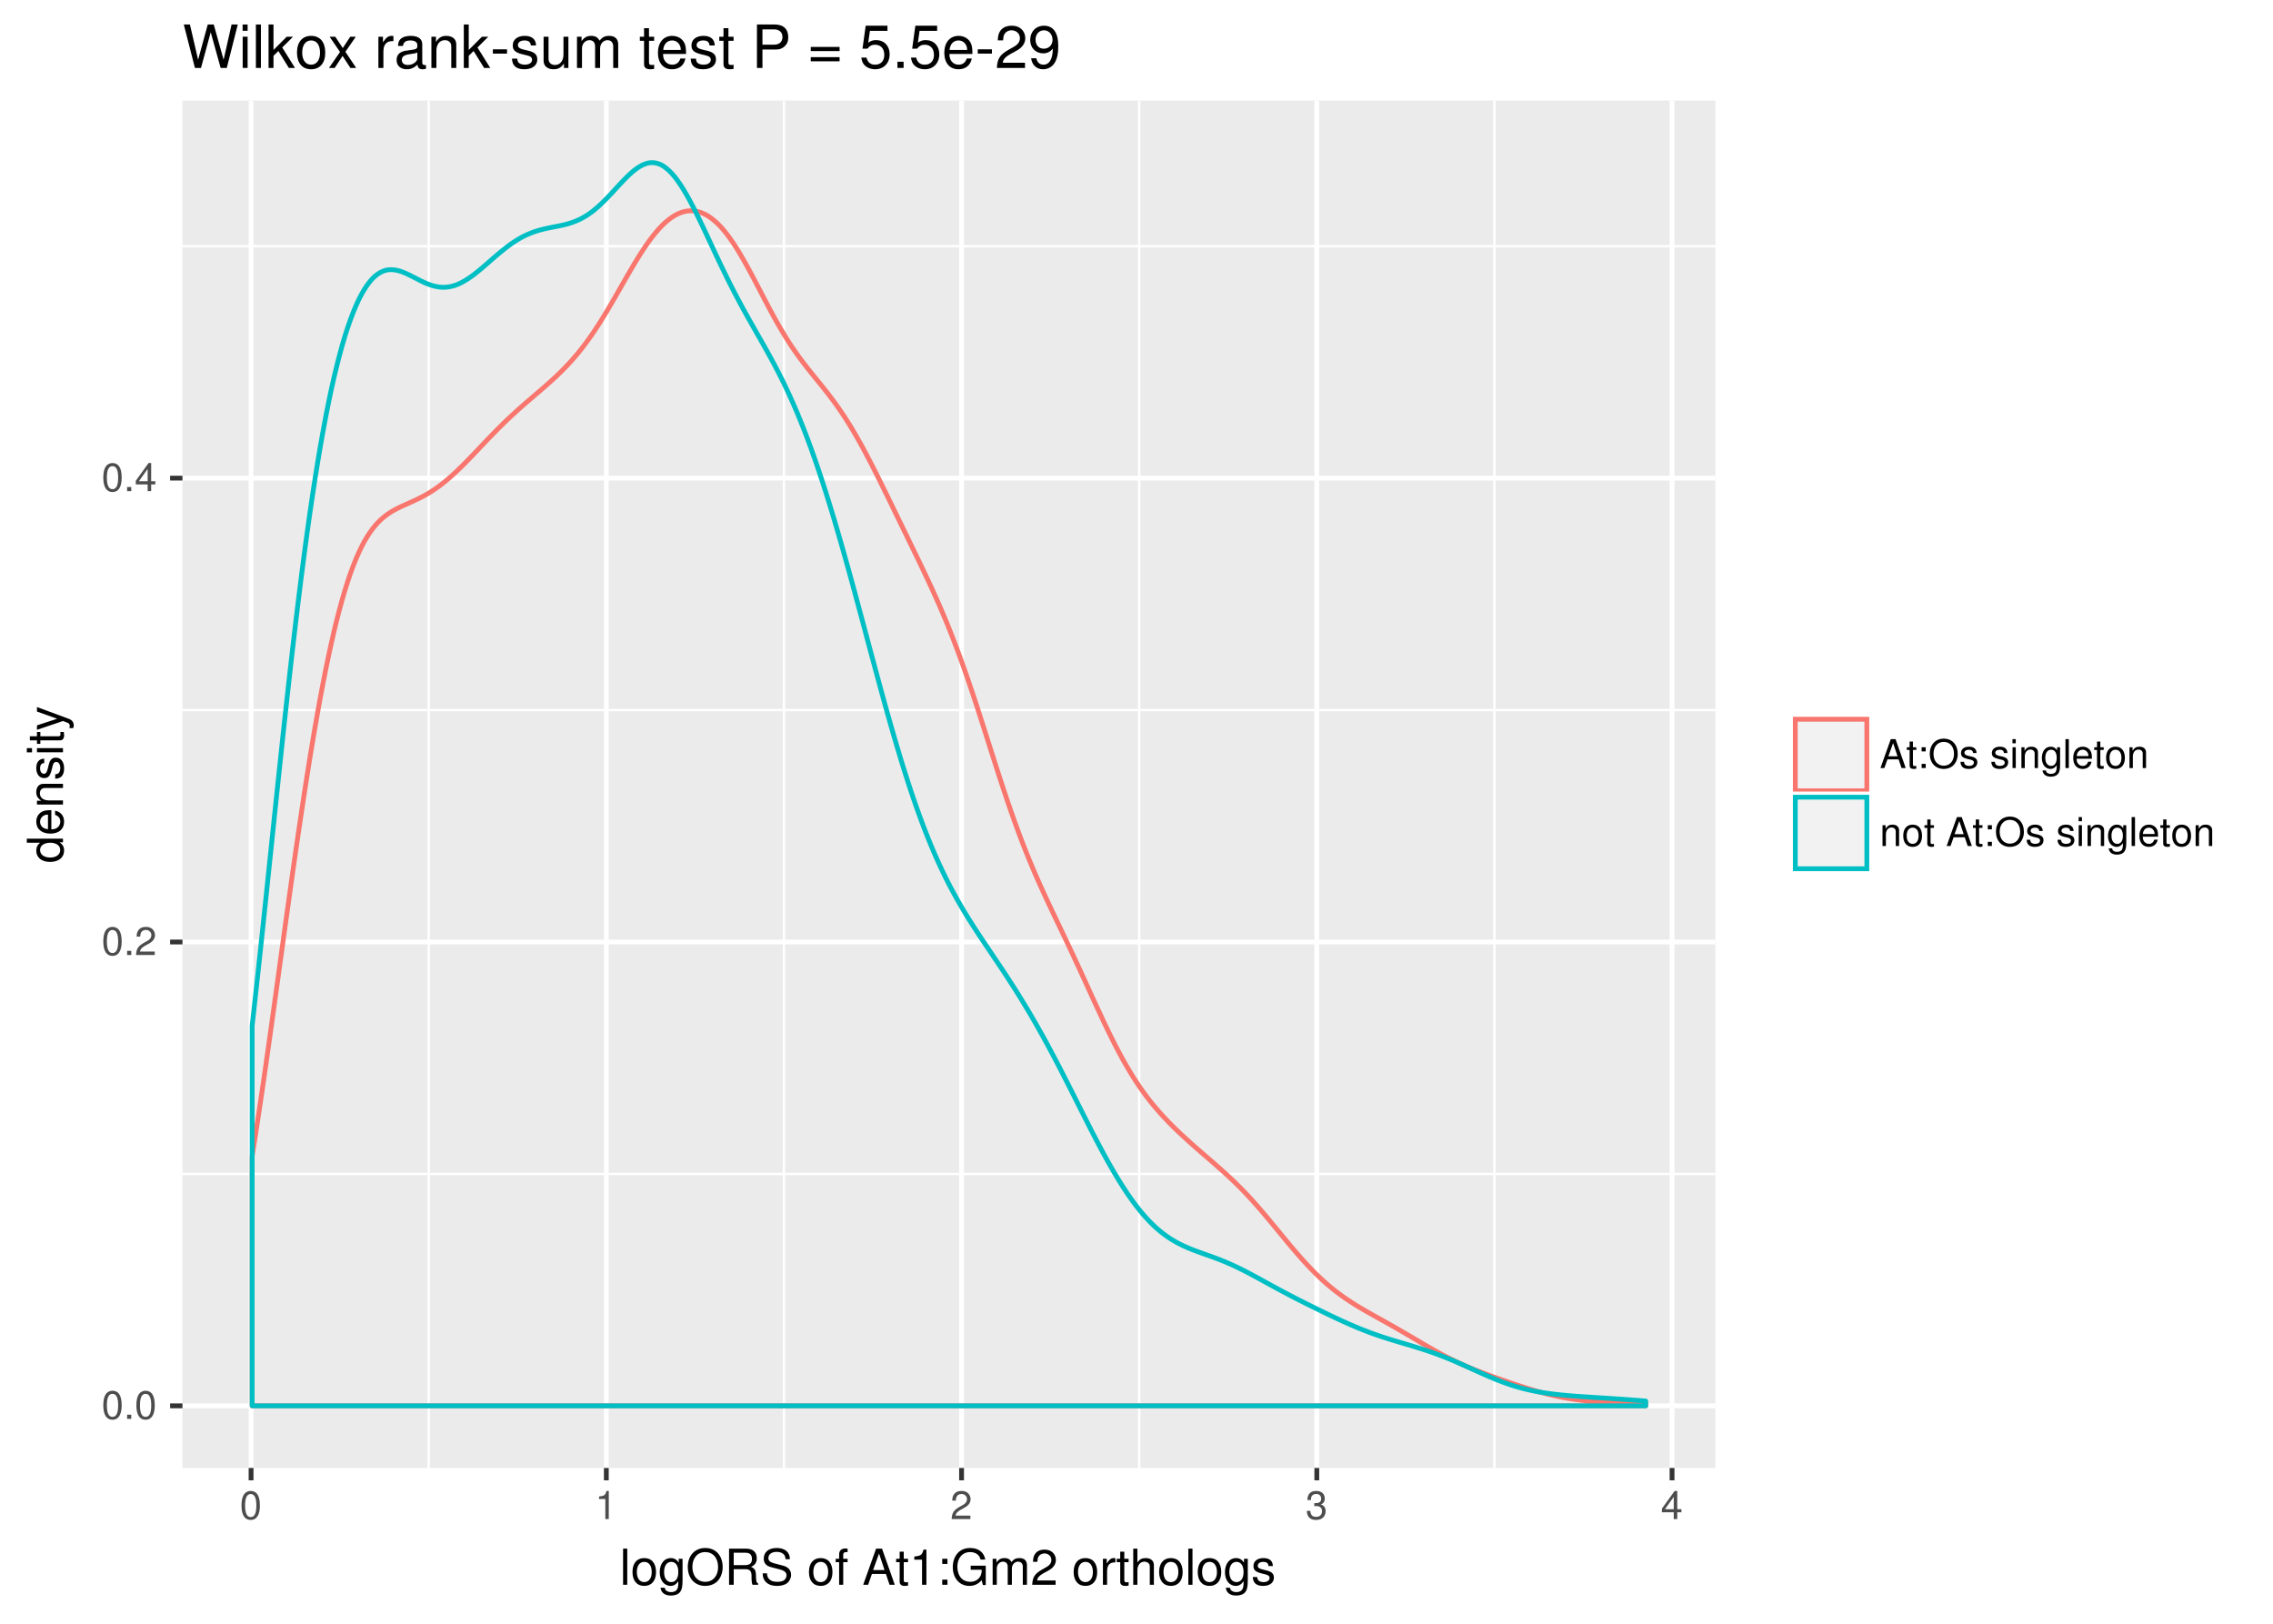 <?xml version="1.0" encoding="UTF-8"?>
<svg xmlns="http://www.w3.org/2000/svg" xmlns:xlink="http://www.w3.org/1999/xlink" width="504pt" height="360pt" viewBox="0 0 504 360" version="1.1">
<defs>
<g>
<symbol overflow="visible" id="glyph0-0">
<path style="stroke:none;" d=""/>
</symbol>
<symbol overflow="visible" id="glyph0-1">
<path style="stroke:none;" d="M 2.422 -6.234 C 1.844 -6.234 1.312 -5.984 0.984 -5.547 C 0.578 -5 0.375 -4.172 0.375 -3.016 C 0.375 -0.922 1.078 0.203 2.422 0.203 C 3.734 0.203 4.453 -0.922 4.453 -2.969 C 4.453 -4.172 4.266 -4.984 3.859 -5.547 C 3.531 -5.984 3.016 -6.234 2.422 -6.234 Z M 2.422 -5.547 C 3.25 -5.547 3.672 -4.703 3.672 -3.031 C 3.672 -1.266 3.266 -0.438 2.406 -0.438 C 1.578 -0.438 1.172 -1.297 1.172 -3.016 C 1.172 -4.719 1.578 -5.547 2.422 -5.547 Z M 2.422 -5.547 "/>
</symbol>
<symbol overflow="visible" id="glyph0-2">
<path style="stroke:none;" d="M 1.688 -0.922 L 0.766 -0.922 L 0.766 0 L 1.688 0 L 1.688 -0.922 Z M 1.688 -0.922 "/>
</symbol>
<symbol overflow="visible" id="glyph0-3">
<path style="stroke:none;" d="M 4.453 -0.766 L 1.172 -0.766 C 1.25 -1.281 1.531 -1.594 2.297 -2.047 L 3.172 -2.531 C 4.047 -3 4.5 -3.641 4.5 -4.406 C 4.5 -4.922 4.281 -5.406 3.922 -5.75 C 3.547 -6.078 3.094 -6.234 2.5 -6.234 C 1.703 -6.234 1.125 -5.953 0.781 -5.422 C 0.547 -5.094 0.453 -4.703 0.438 -4.078 L 1.219 -4.078 C 1.234 -4.5 1.297 -4.75 1.406 -4.953 C 1.594 -5.328 2 -5.562 2.469 -5.562 C 3.172 -5.562 3.703 -5.062 3.703 -4.391 C 3.703 -3.891 3.406 -3.469 2.859 -3.156 L 2.047 -2.703 C 0.75 -1.969 0.375 -1.375 0.297 0 L 4.453 0 L 4.453 -0.766 Z M 4.453 -0.766 "/>
</symbol>
<symbol overflow="visible" id="glyph0-4">
<path style="stroke:none;" d="M 2.875 -1.5 L 2.875 0 L 3.656 0 L 3.656 -1.5 L 4.578 -1.5 L 4.578 -2.188 L 3.656 -2.188 L 3.656 -6.234 L 3.078 -6.234 L 0.25 -2.312 L 0.25 -1.5 L 2.875 -1.5 Z M 2.875 -2.188 L 0.922 -2.188 L 2.875 -4.922 L 2.875 -2.188 Z M 2.875 -2.188 "/>
</symbol>
<symbol overflow="visible" id="glyph0-5">
<path style="stroke:none;" d="M 2.281 -4.438 L 2.281 0 L 3.047 0 L 3.047 -6.234 L 2.547 -6.234 C 2.266 -5.281 2.094 -5.141 0.891 -5 L 0.891 -4.438 L 2.281 -4.438 Z M 2.281 -4.438 "/>
</symbol>
<symbol overflow="visible" id="glyph0-6">
<path style="stroke:none;" d="M 1.938 -2.859 L 2.047 -2.859 L 2.359 -2.875 C 3.219 -2.875 3.656 -2.484 3.656 -1.734 C 3.656 -0.953 3.172 -0.484 2.359 -0.484 C 1.516 -0.484 1.109 -0.906 1.062 -1.812 L 0.281 -1.812 C 0.312 -1.312 0.406 -0.984 0.547 -0.703 C 0.875 -0.109 1.484 0.203 2.344 0.203 C 3.625 0.203 4.453 -0.562 4.453 -1.734 C 4.453 -2.531 4.141 -2.969 3.391 -3.234 C 3.969 -3.453 4.266 -3.891 4.266 -4.516 C 4.266 -5.594 3.547 -6.234 2.359 -6.234 C 1.109 -6.234 0.438 -5.547 0.406 -4.219 L 1.188 -4.219 C 1.203 -4.594 1.234 -4.812 1.328 -5 C 1.5 -5.344 1.891 -5.562 2.375 -5.562 C 3.062 -5.562 3.469 -5.156 3.469 -4.5 C 3.469 -4.062 3.312 -3.797 2.969 -3.656 C 2.766 -3.562 2.484 -3.531 1.938 -3.516 L 1.938 -2.859 Z M 1.938 -2.859 "/>
</symbol>
<symbol overflow="visible" id="glyph0-7">
<path style="stroke:none;" d="M 4.172 -1.922 L 4.828 0 L 5.75 0 L 3.5 -6.406 L 2.438 -6.406 L 0.156 0 L 1.016 0 L 1.703 -1.922 L 4.172 -1.922 Z M 3.938 -2.609 L 1.906 -2.609 L 2.953 -5.531 L 3.938 -2.609 Z M 3.938 -2.609 "/>
</symbol>
<symbol overflow="visible" id="glyph0-8">
<path style="stroke:none;" d="M 2.234 -4.609 L 1.484 -4.609 L 1.484 -5.875 L 0.75 -5.875 L 0.75 -4.609 L 0.125 -4.609 L 0.125 -4.016 L 0.75 -4.016 L 0.75 -0.531 C 0.75 -0.062 1.062 0.203 1.641 0.203 C 1.812 0.203 1.984 0.188 2.234 0.141 L 2.234 -0.469 C 2.141 -0.453 2.016 -0.438 1.875 -0.438 C 1.562 -0.438 1.484 -0.531 1.484 -0.859 L 1.484 -4.016 L 2.234 -4.016 L 2.234 -4.609 Z M 2.234 -4.609 "/>
</symbol>
<symbol overflow="visible" id="glyph0-9">
<path style="stroke:none;" d="M 1.875 -0.922 L 0.969 -0.922 L 0.969 0 L 1.875 0 L 1.875 -0.922 Z M 1.875 -4.609 L 0.969 -4.609 L 0.969 -3.688 L 1.875 -3.688 L 1.875 -4.609 Z M 1.875 -4.609 "/>
</symbol>
<symbol overflow="visible" id="glyph0-10">
<path style="stroke:none;" d="M 3.422 -6.516 C 1.578 -6.516 0.328 -5.156 0.328 -3.156 C 0.328 -1.156 1.578 0.203 3.438 0.203 C 4.203 0.203 4.906 -0.031 5.422 -0.469 C 6.109 -1.062 6.531 -2.062 6.531 -3.109 C 6.531 -5.172 5.297 -6.516 3.422 -6.516 Z M 3.422 -5.797 C 4.812 -5.797 5.703 -4.734 5.703 -3.125 C 5.703 -1.578 4.781 -0.516 3.438 -0.516 C 2.062 -0.516 1.156 -1.578 1.156 -3.156 C 1.156 -4.734 2.062 -5.797 3.422 -5.797 Z M 3.422 -5.797 "/>
</symbol>
<symbol overflow="visible" id="glyph0-11">
<path style="stroke:none;" d="M 3.859 -3.328 C 3.844 -4.234 3.25 -4.734 2.188 -4.734 C 1.109 -4.734 0.406 -4.188 0.406 -3.328 C 0.406 -2.609 0.781 -2.266 1.875 -2 L 2.562 -1.844 C 3.062 -1.719 3.266 -1.531 3.266 -1.203 C 3.266 -0.766 2.844 -0.469 2.203 -0.469 C 1.797 -0.469 1.469 -0.594 1.281 -0.781 C 1.172 -0.922 1.125 -1.047 1.078 -1.375 L 0.297 -1.375 C 0.328 -0.312 0.938 0.203 2.141 0.203 C 3.297 0.203 4.031 -0.375 4.031 -1.266 C 4.031 -1.938 3.656 -2.328 2.734 -2.547 L 2.031 -2.703 C 1.438 -2.844 1.172 -3.047 1.172 -3.375 C 1.172 -3.797 1.562 -4.062 2.156 -4.062 C 2.75 -4.062 3.062 -3.812 3.078 -3.328 L 3.859 -3.328 Z M 3.859 -3.328 "/>
</symbol>
<symbol overflow="visible" id="glyph0-12">
<path style="stroke:none;" d=""/>
</symbol>
<symbol overflow="visible" id="glyph0-13">
<path style="stroke:none;" d="M 1.312 -4.609 L 0.594 -4.609 L 0.594 0 L 1.312 0 L 1.312 -4.609 Z M 1.312 -6.406 L 0.578 -6.406 L 0.578 -5.484 L 1.312 -5.484 L 1.312 -6.406 Z M 1.312 -6.406 "/>
</symbol>
<symbol overflow="visible" id="glyph0-14">
<path style="stroke:none;" d="M 0.609 -4.609 L 0.609 0 L 1.359 0 L 1.359 -2.547 C 1.359 -3.484 1.844 -4.094 2.609 -4.094 C 3.188 -4.094 3.547 -3.75 3.547 -3.188 L 3.547 0 L 4.281 0 L 4.281 -3.484 C 4.281 -4.25 3.719 -4.734 2.828 -4.734 C 2.141 -4.734 1.703 -4.484 1.297 -3.828 L 1.297 -4.609 L 0.609 -4.609 Z M 0.609 -4.609 "/>
</symbol>
<symbol overflow="visible" id="glyph0-15">
<path style="stroke:none;" d="M 3.625 -4.609 L 3.625 -3.938 C 3.25 -4.484 2.812 -4.734 2.219 -4.734 C 1.047 -4.734 0.25 -3.719 0.25 -2.219 C 0.25 -1.469 0.453 -0.859 0.828 -0.406 C 1.172 -0.031 1.672 0.203 2.156 0.203 C 2.734 0.203 3.141 -0.047 3.547 -0.625 L 3.547 -0.391 C 3.547 0.234 3.469 0.609 3.297 0.875 C 3.094 1.141 2.719 1.297 2.266 1.297 C 1.938 1.297 1.641 1.219 1.438 1.062 C 1.266 0.922 1.203 0.797 1.156 0.531 L 0.406 0.531 C 0.484 1.406 1.156 1.922 2.25 1.922 C 2.922 1.922 3.516 1.703 3.812 1.328 C 4.172 0.906 4.297 0.328 4.297 -0.75 L 4.297 -4.609 L 3.625 -4.609 Z M 2.297 -4.062 C 3.094 -4.062 3.547 -3.391 3.547 -2.25 C 3.547 -1.141 3.078 -0.469 2.312 -0.469 C 1.5 -0.469 1.016 -1.156 1.016 -2.266 C 1.016 -3.375 1.516 -4.062 2.297 -4.062 Z M 2.297 -4.062 "/>
</symbol>
<symbol overflow="visible" id="glyph0-16">
<path style="stroke:none;" d="M 1.344 -6.406 L 0.594 -6.406 L 0.594 0 L 1.344 0 L 1.344 -6.406 Z M 1.344 -6.406 "/>
</symbol>
<symbol overflow="visible" id="glyph0-17">
<path style="stroke:none;" d="M 4.516 -2.062 C 4.516 -2.766 4.453 -3.188 4.328 -3.531 C 4.031 -4.281 3.328 -4.734 2.469 -4.734 C 1.172 -4.734 0.359 -3.75 0.359 -2.25 C 0.359 -0.734 1.156 0.203 2.453 0.203 C 3.5 0.203 4.234 -0.391 4.422 -1.406 L 3.672 -1.406 C 3.469 -0.797 3.062 -0.469 2.469 -0.469 C 2 -0.469 1.609 -0.688 1.359 -1.078 C 1.188 -1.344 1.125 -1.594 1.125 -2.062 L 4.516 -2.062 Z M 1.141 -2.656 C 1.203 -3.516 1.719 -4.062 2.453 -4.062 C 3.172 -4.062 3.734 -3.469 3.734 -2.703 C 3.734 -2.688 3.734 -2.672 3.719 -2.656 L 1.141 -2.656 Z M 1.141 -2.656 "/>
</symbol>
<symbol overflow="visible" id="glyph0-18">
<path style="stroke:none;" d="M 2.391 -4.734 C 1.094 -4.734 0.312 -3.812 0.312 -2.266 C 0.312 -0.719 1.094 0.203 2.406 0.203 C 3.688 0.203 4.484 -0.719 4.484 -2.234 C 4.484 -3.828 3.719 -4.734 2.391 -4.734 Z M 2.406 -4.062 C 3.234 -4.062 3.719 -3.391 3.719 -2.25 C 3.719 -1.156 3.203 -0.469 2.406 -0.469 C 1.578 -0.469 1.078 -1.156 1.078 -2.266 C 1.078 -3.375 1.578 -4.062 2.406 -4.062 Z M 2.406 -4.062 "/>
</symbol>
<symbol overflow="visible" id="glyph1-0">
<path style="stroke:none;" d=""/>
</symbol>
<symbol overflow="visible" id="glyph1-1">
<path style="stroke:none;" d="M 1.672 -8.016 L 0.75 -8.016 L 0.75 0 L 1.672 0 L 1.672 -8.016 Z M 1.672 -8.016 "/>
</symbol>
<symbol overflow="visible" id="glyph1-2">
<path style="stroke:none;" d="M 2.984 -5.922 C 1.375 -5.922 0.391 -4.781 0.391 -2.844 C 0.391 -0.906 1.359 0.25 3 0.25 C 4.625 0.25 5.609 -0.906 5.609 -2.797 C 5.609 -4.781 4.656 -5.922 2.984 -5.922 Z M 3 -5.078 C 4.031 -5.078 4.656 -4.234 4.656 -2.812 C 4.656 -1.453 4.016 -0.594 3 -0.594 C 1.984 -0.594 1.359 -1.438 1.359 -2.844 C 1.359 -4.219 1.984 -5.078 3 -5.078 Z M 3 -5.078 "/>
</symbol>
<symbol overflow="visible" id="glyph1-3">
<path style="stroke:none;" d="M 4.531 -5.766 L 4.531 -4.922 C 4.062 -5.609 3.516 -5.922 2.766 -5.922 C 1.312 -5.922 0.312 -4.656 0.312 -2.781 C 0.312 -1.844 0.578 -1.062 1.047 -0.516 C 1.469 -0.031 2.094 0.25 2.688 0.25 C 3.422 0.25 3.922 -0.062 4.438 -0.781 L 4.438 -0.484 C 4.438 0.297 4.344 0.766 4.109 1.094 C 3.875 1.438 3.406 1.625 2.844 1.625 C 2.422 1.625 2.047 1.516 1.797 1.312 C 1.578 1.156 1.5 1 1.438 0.656 L 0.5 0.656 C 0.609 1.75 1.453 2.391 2.812 2.391 C 3.656 2.391 4.406 2.125 4.781 1.656 C 5.219 1.141 5.375 0.406 5.375 -0.953 L 5.375 -5.766 L 4.531 -5.766 Z M 2.875 -5.078 C 3.859 -5.078 4.438 -4.25 4.438 -2.812 C 4.438 -1.438 3.844 -0.594 2.875 -0.594 C 1.875 -0.594 1.281 -1.438 1.281 -2.844 C 1.281 -4.219 1.891 -5.078 2.875 -5.078 Z M 2.875 -5.078 "/>
</symbol>
<symbol overflow="visible" id="glyph1-4">
<path style="stroke:none;" d="M 4.281 -8.156 C 1.984 -8.156 0.422 -6.453 0.422 -3.953 C 0.422 -1.438 1.984 0.25 4.297 0.25 C 5.266 0.25 6.125 -0.047 6.781 -0.594 C 7.641 -1.328 8.156 -2.578 8.156 -3.891 C 8.156 -6.469 6.641 -8.156 4.281 -8.156 Z M 4.281 -7.25 C 6.016 -7.25 7.141 -5.922 7.141 -3.906 C 7.141 -1.969 5.984 -0.656 4.297 -0.656 C 2.578 -0.656 1.438 -1.969 1.438 -3.953 C 1.438 -5.922 2.578 -7.25 4.281 -7.25 Z M 4.281 -7.25 "/>
</symbol>
<symbol overflow="visible" id="glyph1-5">
<path style="stroke:none;" d="M 2.047 -3.453 L 4.688 -3.453 C 5.594 -3.453 6 -3.016 6 -2.031 L 6 -1.312 C 6 -0.812 6.078 -0.328 6.219 0 L 7.469 0 L 7.469 -0.25 C 7.078 -0.516 7 -0.797 6.984 -1.875 C 6.969 -3.188 6.766 -3.594 5.891 -3.953 C 6.797 -4.406 7.156 -4.969 7.156 -5.875 C 7.156 -7.266 6.297 -8.016 4.719 -8.016 L 1.016 -8.016 L 1.016 0 L 2.047 0 L 2.047 -3.453 Z M 2.047 -4.359 L 2.047 -7.109 L 4.516 -7.109 C 5.094 -7.109 5.422 -7.031 5.672 -6.812 C 5.953 -6.578 6.094 -6.219 6.094 -5.734 C 6.094 -4.781 5.609 -4.359 4.516 -4.359 L 2.047 -4.359 Z M 2.047 -4.359 "/>
</symbol>
<symbol overflow="visible" id="glyph1-6">
<path style="stroke:none;" d="M 6.562 -5.672 C 6.547 -7.234 5.469 -8.156 3.625 -8.156 C 1.859 -8.156 0.766 -7.25 0.766 -5.797 C 0.766 -4.812 1.281 -4.203 2.344 -3.922 L 4.328 -3.406 C 5.344 -3.141 5.812 -2.734 5.812 -2.094 C 5.812 -1.672 5.578 -1.234 5.234 -0.984 C 4.922 -0.766 4.406 -0.656 3.766 -0.656 C 2.891 -0.656 2.297 -0.859 1.906 -1.312 C 1.609 -1.672 1.484 -2.062 1.5 -2.547 L 0.531 -2.547 C 0.531 -1.812 0.688 -1.328 1 -0.891 C 1.547 -0.141 2.469 0.25 3.703 0.25 C 4.656 0.25 5.438 0.031 5.953 -0.359 C 6.484 -0.797 6.828 -1.5 6.828 -2.203 C 6.828 -3.188 6.219 -3.922 5.125 -4.219 L 3.109 -4.75 C 2.141 -5.016 1.797 -5.328 1.797 -5.938 C 1.797 -6.75 2.516 -7.297 3.594 -7.297 C 4.859 -7.297 5.578 -6.703 5.594 -5.672 L 6.562 -5.672 Z M 6.562 -5.672 "/>
</symbol>
<symbol overflow="visible" id="glyph1-7">
<path style="stroke:none;" d=""/>
</symbol>
<symbol overflow="visible" id="glyph1-8">
<path style="stroke:none;" d="M 2.844 -5.766 L 1.875 -5.766 L 1.875 -6.672 C 1.875 -7.047 2.094 -7.25 2.516 -7.25 C 2.594 -7.25 2.625 -7.25 2.844 -7.234 L 2.844 -8 C 2.625 -8.047 2.516 -8.047 2.328 -8.047 C 1.469 -8.047 0.969 -7.562 0.969 -6.75 L 0.969 -5.766 L 0.203 -5.766 L 0.203 -5.016 L 0.969 -5.016 L 0.969 0 L 1.875 0 L 1.875 -5.016 L 2.844 -5.016 L 2.844 -5.766 Z M 2.844 -5.766 "/>
</symbol>
<symbol overflow="visible" id="glyph1-9">
<path style="stroke:none;" d="M 5.219 -2.406 L 6.031 0 L 7.188 0 L 4.359 -8.016 L 3.047 -8.016 L 0.188 0 L 1.281 0 L 2.125 -2.406 L 5.219 -2.406 Z M 4.922 -3.266 L 2.375 -3.266 L 3.703 -6.922 L 4.922 -3.266 Z M 4.922 -3.266 "/>
</symbol>
<symbol overflow="visible" id="glyph1-10">
<path style="stroke:none;" d="M 2.797 -5.766 L 1.844 -5.766 L 1.844 -7.344 L 0.938 -7.344 L 0.938 -5.766 L 0.156 -5.766 L 0.156 -5.016 L 0.938 -5.016 L 0.938 -0.656 C 0.938 -0.078 1.328 0.25 2.047 0.25 C 2.266 0.25 2.484 0.234 2.797 0.172 L 2.797 -0.594 C 2.672 -0.562 2.531 -0.547 2.359 -0.547 C 1.953 -0.547 1.844 -0.656 1.844 -1.062 L 1.844 -5.016 L 2.797 -5.016 L 2.797 -5.766 Z M 2.797 -5.766 "/>
</symbol>
<symbol overflow="visible" id="glyph1-11">
<path style="stroke:none;" d="M 2.844 -5.562 L 2.844 0 L 3.812 0 L 3.812 -7.797 L 3.172 -7.797 C 2.844 -6.594 2.625 -6.438 1.125 -6.25 L 1.125 -5.562 L 2.844 -5.562 Z M 2.844 -5.562 "/>
</symbol>
<symbol overflow="visible" id="glyph1-12">
<path style="stroke:none;" d="M 2.359 -1.141 L 1.203 -1.141 L 1.203 0 L 2.359 0 L 2.359 -1.141 Z M 2.359 -5.766 L 1.203 -5.766 L 1.203 -4.625 L 2.359 -4.625 L 2.359 -5.766 Z M 2.359 -5.766 "/>
</symbol>
<symbol overflow="visible" id="glyph1-13">
<path style="stroke:none;" d="M 7.797 -4.234 L 4.453 -4.234 L 4.453 -3.328 L 6.891 -3.328 L 6.891 -3.109 C 6.891 -1.688 5.844 -0.656 4.375 -0.656 C 3.562 -0.656 2.828 -0.953 2.359 -1.469 C 1.828 -2.031 1.5 -2.984 1.5 -3.984 C 1.5 -5.953 2.625 -7.25 4.328 -7.25 C 5.547 -7.25 6.422 -6.625 6.641 -5.594 L 7.688 -5.594 C 7.406 -7.219 6.172 -8.156 4.328 -8.156 C 3.359 -8.156 2.562 -7.891 1.938 -7.375 C 1.016 -6.609 0.484 -5.375 0.484 -3.922 C 0.484 -1.469 1.984 0.25 4.156 0.25 C 5.25 0.25 6.109 -0.156 6.891 -1.016 L 7.156 0.047 L 7.797 0.047 L 7.797 -4.234 Z M 7.797 -4.234 "/>
</symbol>
<symbol overflow="visible" id="glyph1-14">
<path style="stroke:none;" d="M 0.766 -5.766 L 0.766 0 L 1.688 0 L 1.688 -3.625 C 1.688 -4.453 2.297 -5.125 3.047 -5.125 C 3.734 -5.125 4.109 -4.703 4.109 -3.969 L 4.109 0 L 5.031 0 L 5.031 -3.625 C 5.031 -4.453 5.641 -5.125 6.391 -5.125 C 7.062 -5.125 7.453 -4.703 7.453 -3.969 L 7.453 0 L 8.375 0 L 8.375 -4.328 C 8.375 -5.359 7.781 -5.922 6.703 -5.922 C 5.938 -5.922 5.484 -5.703 4.938 -5.047 C 4.594 -5.672 4.141 -5.922 3.391 -5.922 C 2.625 -5.922 2.109 -5.641 1.609 -4.953 L 1.609 -5.766 L 0.766 -5.766 Z M 0.766 -5.766 "/>
</symbol>
<symbol overflow="visible" id="glyph1-15">
<path style="stroke:none;" d="M 5.562 -0.953 L 1.469 -0.953 C 1.562 -1.594 1.906 -2 2.875 -2.562 L 3.969 -3.156 C 5.062 -3.75 5.625 -4.547 5.625 -5.516 C 5.625 -6.156 5.359 -6.766 4.891 -7.188 C 4.438 -7.594 3.859 -7.797 3.125 -7.797 C 2.141 -7.797 1.391 -7.453 0.969 -6.781 C 0.688 -6.375 0.578 -5.891 0.547 -5.094 L 1.516 -5.094 C 1.547 -5.625 1.609 -5.938 1.75 -6.188 C 2 -6.672 2.516 -6.953 3.094 -6.953 C 3.969 -6.953 4.625 -6.328 4.625 -5.484 C 4.625 -4.875 4.266 -4.344 3.578 -3.953 L 2.562 -3.375 C 0.938 -2.453 0.469 -1.719 0.375 0 L 5.562 0 L 5.562 -0.953 Z M 5.562 -0.953 "/>
</symbol>
<symbol overflow="visible" id="glyph1-16">
<path style="stroke:none;" d="M 0.766 -5.766 L 0.766 0 L 1.688 0 L 1.688 -2.984 C 1.688 -3.812 1.891 -4.359 2.328 -4.672 C 2.625 -4.891 2.891 -4.953 3.531 -4.969 L 3.531 -5.891 C 3.375 -5.922 3.297 -5.922 3.172 -5.922 C 2.578 -5.922 2.141 -5.578 1.609 -4.719 L 1.609 -5.766 L 0.766 -5.766 Z M 0.766 -5.766 "/>
</symbol>
<symbol overflow="visible" id="glyph1-17">
<path style="stroke:none;" d="M 0.766 -8.016 L 0.766 0 L 1.688 0 L 1.688 -3.172 C 1.688 -4.359 2.297 -5.125 3.25 -5.125 C 3.547 -5.125 3.844 -5.031 4.062 -4.859 C 4.328 -4.672 4.438 -4.406 4.438 -4 L 4.438 0 L 5.344 0 L 5.344 -4.359 C 5.344 -5.328 4.656 -5.922 3.531 -5.922 C 2.719 -5.922 2.219 -5.672 1.688 -4.969 L 1.688 -8.016 L 0.766 -8.016 Z M 0.766 -8.016 "/>
</symbol>
<symbol overflow="visible" id="glyph1-18">
<path style="stroke:none;" d="M 4.812 -4.156 C 4.812 -5.297 4.062 -5.922 2.734 -5.922 C 1.391 -5.922 0.516 -5.234 0.516 -4.172 C 0.516 -3.266 0.984 -2.844 2.344 -2.516 L 3.203 -2.297 C 3.844 -2.141 4.094 -1.906 4.094 -1.5 C 4.094 -0.953 3.547 -0.594 2.75 -0.594 C 2.25 -0.594 1.844 -0.734 1.609 -0.984 C 1.469 -1.141 1.391 -1.312 1.344 -1.719 L 0.375 -1.719 C 0.422 -0.391 1.172 0.25 2.672 0.25 C 4.125 0.25 5.047 -0.469 5.047 -1.578 C 5.047 -2.438 4.562 -2.906 3.422 -3.172 L 2.547 -3.391 C 1.797 -3.562 1.469 -3.812 1.469 -4.219 C 1.469 -4.734 1.953 -5.078 2.688 -5.078 C 3.438 -5.078 3.828 -4.766 3.844 -4.156 L 4.812 -4.156 Z M 4.812 -4.156 "/>
</symbol>
<symbol overflow="visible" id="glyph2-0">
<path style="stroke:none;" d=""/>
</symbol>
<symbol overflow="visible" id="glyph2-1">
<path style="stroke:none;" d="M -8.016 -5.438 L -8.016 -4.531 L -5.031 -4.531 C -5.625 -4.141 -5.922 -3.531 -5.922 -2.766 C -5.922 -1.266 -4.734 -0.281 -2.891 -0.281 C -0.953 -0.281 0.25 -1.25 0.25 -2.797 C 0.25 -3.594 -0.047 -4.141 -0.766 -4.625 L 0 -4.625 L 0 -5.438 L -8.016 -5.438 Z M -5.078 -2.922 C -5.078 -3.906 -4.188 -4.531 -2.812 -4.531 C -1.484 -4.531 -0.609 -3.891 -0.609 -2.922 C -0.609 -1.906 -1.5 -1.25 -2.844 -1.25 C -4.188 -1.25 -5.078 -1.906 -5.078 -2.922 Z M -5.078 -2.922 "/>
</symbol>
<symbol overflow="visible" id="glyph2-2">
<path style="stroke:none;" d="M -2.578 -5.641 C -3.453 -5.641 -3.984 -5.578 -4.406 -5.406 C -5.359 -5.031 -5.922 -4.156 -5.922 -3.078 C -5.922 -1.469 -4.703 -0.438 -2.812 -0.438 C -0.906 -0.438 0.25 -1.438 0.25 -3.062 C 0.25 -4.375 -0.5 -5.297 -1.75 -5.516 L -1.75 -4.594 C -0.984 -4.344 -0.594 -3.828 -0.594 -3.094 C -0.594 -2.516 -0.859 -2.016 -1.344 -1.703 C -1.672 -1.484 -2 -1.406 -2.578 -1.391 L -2.578 -5.641 Z M -3.328 -1.422 C -4.391 -1.5 -5.078 -2.141 -5.078 -3.062 C -5.078 -3.969 -4.328 -4.656 -3.391 -4.656 C -3.359 -4.656 -3.344 -4.656 -3.328 -4.656 L -3.328 -1.422 Z M -3.328 -1.422 "/>
</symbol>
<symbol overflow="visible" id="glyph2-3">
<path style="stroke:none;" d="M -5.766 -0.766 L 0 -0.766 L 0 -1.688 L -3.172 -1.688 C -4.359 -1.688 -5.125 -2.312 -5.125 -3.25 C -5.125 -3.984 -4.688 -4.438 -4 -4.438 L 0 -4.438 L 0 -5.359 L -4.359 -5.359 C -5.312 -5.359 -5.922 -4.641 -5.922 -3.531 C -5.922 -2.672 -5.594 -2.125 -4.797 -1.609 L -5.766 -1.609 L -5.766 -0.766 Z M -5.766 -0.766 "/>
</symbol>
<symbol overflow="visible" id="glyph2-4">
<path style="stroke:none;" d="M -4.156 -4.812 C -5.297 -4.812 -5.922 -4.062 -5.922 -2.734 C -5.922 -1.391 -5.234 -0.516 -4.172 -0.516 C -3.266 -0.516 -2.844 -0.984 -2.516 -2.344 L -2.297 -3.203 C -2.141 -3.844 -1.906 -4.094 -1.5 -4.094 C -0.953 -4.094 -0.594 -3.547 -0.594 -2.75 C -0.594 -2.25 -0.734 -1.844 -0.984 -1.609 C -1.141 -1.469 -1.312 -1.391 -1.719 -1.344 L -1.719 -0.375 C -0.391 -0.422 0.25 -1.172 0.25 -2.672 C 0.25 -4.125 -0.469 -5.047 -1.578 -5.047 C -2.438 -5.047 -2.906 -4.562 -3.172 -3.422 L -3.391 -2.547 C -3.562 -1.797 -3.812 -1.469 -4.219 -1.469 C -4.734 -1.469 -5.078 -1.953 -5.078 -2.688 C -5.078 -3.438 -4.766 -3.828 -4.156 -3.844 L -4.156 -4.812 Z M -4.156 -4.812 "/>
</symbol>
<symbol overflow="visible" id="glyph2-5">
<path style="stroke:none;" d="M -5.766 -1.656 L -5.766 -0.734 L 0 -0.734 L 0 -1.656 L -5.766 -1.656 Z M -8.016 -1.656 L -8.016 -0.719 L -6.859 -0.719 L -6.859 -1.656 L -8.016 -1.656 Z M -8.016 -1.656 "/>
</symbol>
<symbol overflow="visible" id="glyph2-6">
<path style="stroke:none;" d="M -5.766 -2.797 L -5.766 -1.844 L -7.344 -1.844 L -7.344 -0.938 L -5.766 -0.938 L -5.766 -0.156 L -5.016 -0.156 L -5.016 -0.938 L -0.656 -0.938 C -0.078 -0.938 0.25 -1.328 0.25 -2.047 C 0.25 -2.266 0.234 -2.484 0.172 -2.797 L -0.594 -2.797 C -0.562 -2.672 -0.547 -2.531 -0.547 -2.359 C -0.547 -1.953 -0.656 -1.844 -1.062 -1.844 L -5.016 -1.844 L -5.016 -2.797 L -5.766 -2.797 Z M -5.766 -2.797 "/>
</symbol>
<symbol overflow="visible" id="glyph2-7">
<path style="stroke:none;" d="M -5.766 -4.266 L -1.281 -2.672 L -5.766 -1.203 L -5.766 -0.219 L 0.016 -2.172 L 0.938 -1.812 C 1.344 -1.672 1.5 -1.469 1.5 -1.078 C 1.5 -0.953 1.469 -0.797 1.438 -0.594 L 2.25 -0.594 C 2.359 -0.781 2.391 -0.969 2.391 -1.203 C 2.391 -1.5 2.297 -1.828 2.125 -2.062 C 1.906 -2.359 1.672 -2.516 1.203 -2.688 L -5.766 -5.266 L -5.766 -4.266 Z M -5.766 -4.266 "/>
</symbol>
<symbol overflow="visible" id="glyph3-0">
<path style="stroke:none;" d=""/>
</symbol>
<symbol overflow="visible" id="glyph3-1">
<path style="stroke:none;" d="M 9.828 0 L 12.266 -9.625 L 10.891 -9.625 L 9.125 -1.812 L 6.938 -9.625 L 5.609 -9.625 L 3.469 -1.812 L 1.656 -9.625 L 0.297 -9.625 L 2.766 0 L 4.109 0 L 6.266 -7.906 L 8.469 0 L 9.828 0 Z M 9.828 0 "/>
</symbol>
<symbol overflow="visible" id="glyph3-2">
<path style="stroke:none;" d="M 1.984 -6.922 L 0.891 -6.922 L 0.891 0 L 1.984 0 L 1.984 -6.922 Z M 1.984 -9.625 L 0.875 -9.625 L 0.875 -8.234 L 1.984 -8.234 L 1.984 -9.625 Z M 1.984 -9.625 "/>
</symbol>
<symbol overflow="visible" id="glyph3-3">
<path style="stroke:none;" d="M 2 -9.625 L 0.891 -9.625 L 0.891 0 L 2 0 L 2 -9.625 Z M 2 -9.625 "/>
</symbol>
<symbol overflow="visible" id="glyph3-4">
<path style="stroke:none;" d="M 1.859 -9.625 L 0.766 -9.625 L 0.766 0 L 1.859 0 L 1.859 -2.688 L 2.938 -3.75 L 5.266 0 L 6.625 0 L 3.797 -4.531 L 6.203 -6.922 L 4.797 -6.922 L 1.859 -3.984 L 1.859 -9.625 Z M 1.859 -9.625 "/>
</symbol>
<symbol overflow="visible" id="glyph3-5">
<path style="stroke:none;" d="M 3.594 -7.109 C 1.656 -7.109 0.469 -5.734 0.469 -3.406 C 0.469 -1.078 1.641 0.297 3.609 0.297 C 5.547 0.297 6.734 -1.078 6.734 -3.359 C 6.734 -5.75 5.578 -7.109 3.594 -7.109 Z M 3.609 -6.094 C 4.844 -6.094 5.578 -5.078 5.578 -3.359 C 5.578 -1.75 4.812 -0.719 3.609 -0.719 C 2.375 -0.719 1.625 -1.734 1.625 -3.406 C 1.625 -5.062 2.375 -6.094 3.609 -6.094 Z M 3.609 -6.094 "/>
</symbol>
<symbol overflow="visible" id="glyph3-6">
<path style="stroke:none;" d="M 3.859 -3.578 L 6.172 -6.922 L 4.938 -6.922 L 3.281 -4.406 L 1.609 -6.922 L 0.359 -6.922 L 2.672 -3.531 L 0.219 0 L 1.484 0 L 3.234 -2.656 L 4.969 0 L 6.25 0 L 3.859 -3.578 Z M 3.859 -3.578 "/>
</symbol>
<symbol overflow="visible" id="glyph3-7">
<path style="stroke:none;" d=""/>
</symbol>
<symbol overflow="visible" id="glyph3-8">
<path style="stroke:none;" d="M 0.906 -6.922 L 0.906 0 L 2.016 0 L 2.016 -3.594 C 2.016 -4.578 2.266 -5.234 2.797 -5.609 C 3.141 -5.859 3.469 -5.938 4.234 -5.953 L 4.234 -7.078 C 4.047 -7.109 3.969 -7.109 3.812 -7.109 C 3.109 -7.109 2.562 -6.688 1.922 -5.672 L 1.922 -6.922 L 0.906 -6.922 Z M 0.906 -6.922 "/>
</symbol>
<symbol overflow="visible" id="glyph3-9">
<path style="stroke:none;" d="M 7.062 -0.641 C 6.938 -0.625 6.891 -0.625 6.828 -0.625 C 6.438 -0.625 6.234 -0.812 6.234 -1.156 L 6.234 -5.234 C 6.234 -6.453 5.328 -7.109 3.625 -7.109 C 2.625 -7.109 1.797 -6.828 1.328 -6.312 C 1.016 -5.953 0.891 -5.562 0.859 -4.875 L 1.969 -4.875 C 2.062 -5.719 2.562 -6.094 3.594 -6.094 C 4.578 -6.094 5.141 -5.734 5.141 -5.062 L 5.141 -4.781 C 5.141 -4.312 4.859 -4.125 3.984 -4.016 C 2.422 -3.812 2.188 -3.766 1.766 -3.594 C 0.969 -3.266 0.547 -2.641 0.547 -1.75 C 0.547 -0.484 1.422 0.297 2.828 0.297 C 3.703 0.297 4.391 0 5.172 -0.719 C 5.25 -0.016 5.594 0.297 6.312 0.297 C 6.531 0.297 6.703 0.281 7.062 0.188 L 7.062 -0.641 Z M 5.141 -2.172 C 5.141 -1.812 5.031 -1.578 4.703 -1.281 C 4.25 -0.875 3.703 -0.656 3.062 -0.656 C 2.203 -0.656 1.703 -1.062 1.703 -1.766 C 1.703 -2.5 2.188 -2.859 3.359 -3.031 C 4.531 -3.188 4.766 -3.25 5.141 -3.422 L 5.141 -2.172 Z M 5.141 -2.172 "/>
</symbol>
<symbol overflow="visible" id="glyph3-10">
<path style="stroke:none;" d="M 0.922 -6.922 L 0.922 0 L 2.031 0 L 2.031 -3.812 C 2.031 -5.234 2.766 -6.156 3.906 -6.156 C 4.781 -6.156 5.328 -5.625 5.328 -4.797 L 5.328 0 L 6.438 0 L 6.438 -5.234 C 6.438 -6.375 5.578 -7.109 4.234 -7.109 C 3.203 -7.109 2.547 -6.719 1.938 -5.75 L 1.938 -6.922 L 0.922 -6.922 Z M 0.922 -6.922 "/>
</symbol>
<symbol overflow="visible" id="glyph3-11">
<path style="stroke:none;" d="M 3.75 -4.125 L 0.609 -4.125 L 0.609 -3.172 L 3.75 -3.172 L 3.75 -4.125 Z M 3.75 -4.125 "/>
</symbol>
<symbol overflow="visible" id="glyph3-12">
<path style="stroke:none;" d="M 5.781 -4.984 C 5.766 -6.344 4.875 -7.109 3.281 -7.109 C 1.656 -7.109 0.625 -6.281 0.625 -5 C 0.625 -3.922 1.172 -3.406 2.812 -3.016 L 3.844 -2.766 C 4.609 -2.578 4.906 -2.297 4.906 -1.797 C 4.906 -1.156 4.266 -0.719 3.297 -0.719 C 2.703 -0.719 2.203 -0.891 1.922 -1.172 C 1.75 -1.375 1.672 -1.578 1.609 -2.062 L 0.453 -2.062 C 0.5 -0.469 1.406 0.297 3.203 0.297 C 4.953 0.297 6.062 -0.547 6.062 -1.891 C 6.062 -2.922 5.484 -3.484 4.109 -3.812 L 3.047 -4.062 C 2.156 -4.281 1.766 -4.562 1.766 -5.062 C 1.766 -5.688 2.344 -6.094 3.234 -6.094 C 4.125 -6.094 4.594 -5.719 4.625 -4.984 L 5.781 -4.984 Z M 5.781 -4.984 "/>
</symbol>
<symbol overflow="visible" id="glyph3-13">
<path style="stroke:none;" d="M 6.359 0 L 6.359 -6.922 L 5.266 -6.922 L 5.266 -3 C 5.266 -1.578 4.531 -0.656 3.375 -0.656 C 2.516 -0.656 1.953 -1.188 1.953 -2.016 L 1.953 -6.922 L 0.859 -6.922 L 0.859 -1.578 C 0.859 -0.438 1.719 0.297 3.062 0.297 C 4.078 0.297 4.734 -0.047 5.375 -0.969 L 5.375 0 L 6.359 0 Z M 6.359 0 "/>
</symbol>
<symbol overflow="visible" id="glyph3-14">
<path style="stroke:none;" d="M 0.922 -6.922 L 0.922 0 L 2.031 0 L 2.031 -4.344 C 2.031 -5.344 2.766 -6.156 3.656 -6.156 C 4.469 -6.156 4.938 -5.656 4.938 -4.766 L 4.938 0 L 6.047 0 L 6.047 -4.344 C 6.047 -5.344 6.766 -6.156 7.672 -6.156 C 8.469 -6.156 8.953 -5.641 8.953 -4.766 L 8.953 0 L 10.062 0 L 10.062 -5.188 C 10.062 -6.438 9.344 -7.109 8.047 -7.109 C 7.125 -7.109 6.578 -6.844 5.922 -6.062 C 5.516 -6.797 4.969 -7.109 4.062 -7.109 C 3.141 -7.109 2.531 -6.766 1.938 -5.938 L 1.938 -6.922 L 0.922 -6.922 Z M 0.922 -6.922 "/>
</symbol>
<symbol overflow="visible" id="glyph3-15">
<path style="stroke:none;" d="M 3.359 -6.922 L 2.219 -6.922 L 2.219 -8.812 L 1.125 -8.812 L 1.125 -6.922 L 0.188 -6.922 L 0.188 -6.016 L 1.125 -6.016 L 1.125 -0.797 C 1.125 -0.094 1.594 0.297 2.453 0.297 C 2.719 0.297 2.984 0.281 3.359 0.219 L 3.359 -0.719 C 3.203 -0.672 3.031 -0.656 2.828 -0.656 C 2.344 -0.656 2.219 -0.797 2.219 -1.281 L 2.219 -6.016 L 3.359 -6.016 L 3.359 -6.922 Z M 3.359 -6.922 "/>
</symbol>
<symbol overflow="visible" id="glyph3-16">
<path style="stroke:none;" d="M 6.766 -3.094 C 6.766 -4.141 6.688 -4.781 6.5 -5.297 C 6.047 -6.438 4.984 -7.109 3.703 -7.109 C 1.766 -7.109 0.531 -5.641 0.531 -3.359 C 0.531 -1.094 1.734 0.297 3.672 0.297 C 5.25 0.297 6.344 -0.594 6.625 -2.094 L 5.516 -2.094 C 5.219 -1.188 4.594 -0.719 3.703 -0.719 C 3.016 -0.719 2.422 -1.031 2.047 -1.609 C 1.781 -2 1.688 -2.406 1.672 -3.094 L 6.766 -3.094 Z M 1.703 -3.984 C 1.797 -5.266 2.578 -6.094 3.688 -6.094 C 4.766 -6.094 5.594 -5.203 5.594 -4.062 C 5.594 -4.047 5.594 -4.016 5.578 -3.984 L 1.703 -3.984 Z M 1.703 -3.984 "/>
</symbol>
<symbol overflow="visible" id="glyph3-17">
<path style="stroke:none;" d="M 2.422 -4.078 L 5.453 -4.078 C 6.203 -4.078 6.797 -4.297 7.312 -4.766 C 7.891 -5.297 8.141 -5.922 8.141 -6.797 C 8.141 -8.609 7.078 -9.625 5.172 -9.625 L 1.203 -9.625 L 1.203 0 L 2.422 0 L 2.422 -4.078 Z M 2.422 -5.156 L 2.422 -8.547 L 4.984 -8.547 C 6.172 -8.547 6.859 -7.906 6.859 -6.859 C 6.859 -5.797 6.172 -5.156 4.984 -5.156 L 2.422 -5.156 Z M 2.422 -5.156 "/>
</symbol>
<symbol overflow="visible" id="glyph3-18">
<path style="stroke:none;" d="M 7.047 -4.656 L 0.656 -4.656 L 0.656 -3.734 L 7.047 -3.734 L 7.047 -4.656 Z M 7.047 -2.391 L 0.656 -2.391 L 0.656 -1.469 L 7.047 -1.469 L 7.047 -2.391 Z M 7.047 -2.391 "/>
</symbol>
<symbol overflow="visible" id="glyph3-19">
<path style="stroke:none;" d="M 6.281 -9.359 L 1.453 -9.359 L 0.75 -4.266 L 1.828 -4.266 C 2.359 -4.906 2.812 -5.141 3.531 -5.141 C 4.797 -5.141 5.578 -4.281 5.578 -2.891 C 5.578 -1.547 4.812 -0.719 3.531 -0.719 C 2.516 -0.719 1.906 -1.234 1.625 -2.297 L 0.469 -2.297 C 0.625 -1.531 0.75 -1.156 1.031 -0.812 C 1.562 -0.109 2.516 0.297 3.562 0.297 C 5.453 0.297 6.766 -1.062 6.766 -3.047 C 6.766 -4.891 5.547 -6.172 3.75 -6.172 C 3.094 -6.172 2.562 -6 2.016 -5.594 L 2.391 -8.219 L 6.281 -8.219 L 6.281 -9.359 Z M 6.281 -9.359 "/>
</symbol>
<symbol overflow="visible" id="glyph3-20">
<path style="stroke:none;" d="M 2.516 -1.375 L 1.156 -1.375 L 1.156 0 L 2.516 0 L 2.516 -1.375 Z M 2.516 -1.375 "/>
</symbol>
<symbol overflow="visible" id="glyph3-21">
<path style="stroke:none;" d="M 6.688 -1.156 L 1.75 -1.156 C 1.875 -1.922 2.297 -2.406 3.453 -3.078 L 4.766 -3.797 C 6.078 -4.5 6.75 -5.469 6.75 -6.609 C 6.75 -7.391 6.438 -8.125 5.875 -8.625 C 5.328 -9.125 4.641 -9.359 3.75 -9.359 C 2.562 -9.359 1.672 -8.938 1.156 -8.141 C 0.828 -7.641 0.688 -7.062 0.656 -6.109 L 1.828 -6.109 C 1.859 -6.75 1.938 -7.125 2.094 -7.438 C 2.406 -8 3.016 -8.344 3.703 -8.344 C 4.766 -8.344 5.562 -7.594 5.562 -6.594 C 5.562 -5.844 5.125 -5.219 4.297 -4.734 L 3.078 -4.047 C 1.125 -2.938 0.547 -2.062 0.453 0 L 6.688 0 L 6.688 -1.156 Z M 6.688 -1.156 "/>
</symbol>
<symbol overflow="visible" id="glyph3-22">
<path style="stroke:none;" d="M 0.703 -2.141 C 0.922 -0.609 1.922 0.297 3.359 0.297 C 4.391 0.297 5.328 -0.203 5.859 -1.031 C 6.453 -1.938 6.719 -3.094 6.719 -4.797 C 6.719 -6.359 6.484 -7.375 5.922 -8.203 C 5.406 -8.953 4.594 -9.359 3.562 -9.359 C 1.781 -9.359 0.5 -8.047 0.5 -6.203 C 0.5 -4.469 1.688 -3.234 3.375 -3.234 C 4.266 -3.234 4.906 -3.547 5.516 -4.281 C 5.5 -2 4.766 -0.719 3.438 -0.719 C 2.609 -0.719 2.047 -1.234 1.859 -2.141 L 0.703 -2.141 Z M 3.547 -8.344 C 4.641 -8.344 5.453 -7.453 5.453 -6.234 C 5.453 -5.078 4.641 -4.266 3.516 -4.266 C 2.391 -4.266 1.688 -5.047 1.688 -6.297 C 1.688 -7.484 2.484 -8.344 3.547 -8.344 Z M 3.547 -8.344 "/>
</symbol>
</g>
<clipPath id="clip1">
  <path d="M 0 0 L 505 0 L 505 361 L 0 361 Z M 0 0 "/>
</clipPath>
<clipPath id="clip2">
  <path d="M 40.457 22.281 L 381.359 22.281 L 381.359 326.469 L 40.457 326.469 Z M 40.457 22.281 "/>
</clipPath>
<clipPath id="clip3">
  <path d="M 0 0 L 505 0 L 505 361 L 0 361 Z M 0 0 "/>
</clipPath>
<clipPath id="clip4">
  <path d="M 0 0 L 505 0 L 505 361 L 0 361 Z M 0 0 "/>
</clipPath>
<clipPath id="clip5">
  <path d="M 0 0 L 505 0 L 505 361 L 0 361 Z M 0 0 "/>
</clipPath>
<clipPath id="clip6">
  <path d="M 0 0 L 505 0 L 505 361 L 0 361 Z M 0 0 "/>
</clipPath>
<clipPath id="clip7">
  <path d="M 0 0 L 505 0 L 505 361 L 0 361 Z M 0 0 "/>
</clipPath>
<clipPath id="clip8">
  <path d="M 0 0 L 505 0 L 505 361 L 0 361 Z M 0 0 "/>
</clipPath>
<clipPath id="clip9">
  <path d="M 0 0 L 505 0 L 505 361 L 0 361 Z M 0 0 "/>
</clipPath>
<clipPath id="clip10">
  <path d="M 0 0 L 505 0 L 505 361 L 0 361 Z M 0 0 "/>
</clipPath>
<clipPath id="clip11">
  <path d="M 0 0 L 505 0 L 505 361 L 0 361 Z M 0 0 "/>
</clipPath>
<clipPath id="clip12">
  <path d="M 0 0 L 505 0 L 505 361 L 0 361 Z M 0 0 "/>
</clipPath>
<clipPath id="clip13">
  <path d="M 0 0 L 505 0 L 505 361 L 0 361 Z M 0 0 "/>
</clipPath>
<clipPath id="clip14">
  <path d="M 0 0 L 505 0 L 505 361 L 0 361 Z M 0 0 "/>
</clipPath>
<clipPath id="clip15">
  <path d="M 0 0 L 505 0 L 505 361 L 0 361 Z M 0 0 "/>
</clipPath>
<clipPath id="clip16">
  <path d="M 0 0 L 505 0 L 505 361 L 0 361 Z M 0 0 "/>
</clipPath>
</defs>
<g id="surface0">
<rect x="0" y="0" width="504" height="360" style="fill:rgb(100%,100%,100%);fill-opacity:1;stroke:none;"/>
<g clip-path="url(#clip1)" clip-rule="nonzero">
<path style="fill-rule:nonzero;fill:rgb(100%,100%,100%);fill-opacity:1;stroke-width:1.067;stroke-linecap:round;stroke-linejoin:round;stroke:rgb(100%,100%,100%);stroke-opacity:1;stroke-miterlimit:10;" d="M 0 360 L 504 360 L 504 0 L 0 0 Z M 0 360 "/>
</g>
<g clip-path="url(#clip2)" clip-rule="nonzero">
<path style=" stroke:none;fill-rule:nonzero;fill:rgb(92.157%,92.157%,92.157%);fill-opacity:1;" d="M 40.457 325.469 L 380.359 325.469 L 380.359 22.281 L 40.457 22.281 Z M 40.457 325.469 "/>
<path style="fill:none;stroke-width:0.533;stroke-linecap:butt;stroke-linejoin:round;stroke:rgb(100%,100%,100%);stroke-opacity:1;stroke-miterlimit:10;" d="M 40.457 260.27 L 40.457 260.27 L 380.363 260.27 "/>
<path style="fill:none;stroke-width:0.533;stroke-linecap:butt;stroke-linejoin:round;stroke:rgb(100%,100%,100%);stroke-opacity:1;stroke-miterlimit:10;" d="M 40.457 157.43 L 40.457 157.43 L 380.363 157.43 "/>
<path style="fill:none;stroke-width:0.533;stroke-linecap:butt;stroke-linejoin:round;stroke:rgb(100%,100%,100%);stroke-opacity:1;stroke-miterlimit:10;" d="M 40.457 54.586 L 40.457 54.586 L 380.363 54.586 "/>
<path style="fill:none;stroke-width:0.533;stroke-linecap:butt;stroke-linejoin:round;stroke:rgb(100%,100%,100%);stroke-opacity:1;stroke-miterlimit:10;" d="M 95.059 325.469 L 95.059 325.469 L 95.059 22.281 "/>
<path style="fill:none;stroke-width:0.533;stroke-linecap:butt;stroke-linejoin:round;stroke:rgb(100%,100%,100%);stroke-opacity:1;stroke-miterlimit:10;" d="M 173.828 325.469 L 173.828 325.469 L 173.828 22.281 "/>
<path style="fill:none;stroke-width:0.533;stroke-linecap:butt;stroke-linejoin:round;stroke:rgb(100%,100%,100%);stroke-opacity:1;stroke-miterlimit:10;" d="M 252.598 325.469 L 252.598 325.469 L 252.598 22.281 "/>
<path style="fill:none;stroke-width:0.533;stroke-linecap:butt;stroke-linejoin:round;stroke:rgb(100%,100%,100%);stroke-opacity:1;stroke-miterlimit:10;" d="M 331.367 325.469 L 331.367 325.469 L 331.367 22.281 "/>
<path style="fill:none;stroke-width:1.067;stroke-linecap:butt;stroke-linejoin:round;stroke:rgb(100%,100%,100%);stroke-opacity:1;stroke-miterlimit:10;" d="M 40.457 311.688 L 40.457 311.688 L 380.363 311.688 "/>
<path style="fill:none;stroke-width:1.067;stroke-linecap:butt;stroke-linejoin:round;stroke:rgb(100%,100%,100%);stroke-opacity:1;stroke-miterlimit:10;" d="M 40.457 208.848 L 40.457 208.848 L 380.363 208.848 "/>
<path style="fill:none;stroke-width:1.067;stroke-linecap:butt;stroke-linejoin:round;stroke:rgb(100%,100%,100%);stroke-opacity:1;stroke-miterlimit:10;" d="M 40.457 106.008 L 40.457 106.008 L 380.363 106.008 "/>
<path style="fill:none;stroke-width:1.067;stroke-linecap:butt;stroke-linejoin:round;stroke:rgb(100%,100%,100%);stroke-opacity:1;stroke-miterlimit:10;" d="M 55.672 325.469 L 55.672 325.469 L 55.672 22.281 "/>
<path style="fill:none;stroke-width:1.067;stroke-linecap:butt;stroke-linejoin:round;stroke:rgb(100%,100%,100%);stroke-opacity:1;stroke-miterlimit:10;" d="M 134.441 325.469 L 134.441 325.469 L 134.441 22.281 "/>
<path style="fill:none;stroke-width:1.067;stroke-linecap:butt;stroke-linejoin:round;stroke:rgb(100%,100%,100%);stroke-opacity:1;stroke-miterlimit:10;" d="M 213.211 325.469 L 213.211 325.469 L 213.211 22.281 "/>
<path style="fill:none;stroke-width:1.067;stroke-linecap:butt;stroke-linejoin:round;stroke:rgb(100%,100%,100%);stroke-opacity:1;stroke-miterlimit:10;" d="M 291.98 325.469 L 291.98 325.469 L 291.98 22.281 "/>
<path style="fill:none;stroke-width:1.067;stroke-linecap:butt;stroke-linejoin:round;stroke:rgb(100%,100%,100%);stroke-opacity:1;stroke-miterlimit:10;" d="M 370.75 325.469 L 370.75 325.469 L 370.75 22.281 "/>
<path style="fill:none;stroke-width:1.067;stroke-linecap:round;stroke-linejoin:round;stroke:rgb(97.255%,46.275%,42.745%);stroke-opacity:1;stroke-miterlimit:10;" d="M 55.91 256.34 L 55.91 256.34 L 56.512 252.496 L 57.117 248.555 L 57.723 244.523 L 58.328 240.41 L 58.934 236.215 L 59.535 231.957 L 60.141 227.652 L 60.746 223.312 L 61.352 218.945 L 61.957 214.562 L 62.559 210.18 L 63.164 205.809 L 63.77 201.457 L 64.375 197.137 L 64.98 192.859 L 65.582 188.645 L 66.188 184.496 L 66.793 180.422 L 67.398 176.422 L 68.004 172.508 L 68.605 168.715 L 69.211 165.031 L 69.816 161.457 L 70.422 157.996 L 71.027 154.652 L 71.633 151.457 L 72.234 148.402 L 72.84 145.48 L 73.445 142.691 L 74.051 140.039 L 74.656 137.535 L 75.258 135.199 L 75.863 132.992 L 76.469 130.926 L 77.074 128.988 L 77.68 127.191 L 78.281 125.555 L 78.887 124.043 L 79.492 122.648 L 80.098 121.367 L 80.703 120.199 L 81.305 119.164 L 81.91 118.223 L 82.516 117.375 L 83.121 116.609 L 83.727 115.922 L 84.328 115.32 L 84.934 114.785 L 85.539 114.301 L 86.145 113.867 L 86.75 113.473 L 87.352 113.121 L 87.957 112.801 L 88.562 112.496 L 89.168 112.211 L 89.773 111.938 L 90.375 111.668 L 90.98 111.398 L 91.586 111.125 L 92.191 110.844 L 92.797 110.555 L 93.398 110.25 L 94.004 109.93 L 94.609 109.59 L 95.215 109.23 L 95.82 108.852 L 96.422 108.453 L 97.027 108.027 L 97.633 107.582 L 98.238 107.113 L 98.844 106.625 L 99.445 106.121 L 100.051 105.59 L 100.656 105.043 L 101.262 104.48 L 101.867 103.898 L 102.473 103.309 L 103.074 102.703 L 103.68 102.09 L 104.285 101.465 L 104.891 100.836 L 105.496 100.203 L 106.098 99.566 L 106.703 98.926 L 107.309 98.289 L 107.914 97.656 L 108.52 97.023 L 109.121 96.398 L 109.727 95.781 L 110.332 95.168 L 110.938 94.566 L 111.543 93.969 L 112.145 93.383 L 112.75 92.805 L 113.355 92.238 L 113.961 91.68 L 114.566 91.129 L 115.168 90.586 L 115.773 90.051 L 116.379 89.523 L 116.984 89 L 117.59 88.477 L 118.191 87.961 L 118.797 87.441 L 119.402 86.926 L 120.008 86.406 L 120.613 85.883 L 121.215 85.352 L 121.82 84.816 L 122.426 84.273 L 123.031 83.715 L 123.637 83.145 L 124.238 82.559 L 124.844 81.961 L 125.449 81.34 L 126.055 80.699 L 126.66 80.039 L 127.262 79.355 L 127.867 78.645 L 128.473 77.91 L 129.078 77.145 L 129.684 76.355 L 130.289 75.539 L 130.891 74.695 L 131.496 73.82 L 132.102 72.918 L 132.707 71.988 L 133.312 71.035 L 133.914 70.059 L 134.52 69.062 L 135.125 68.043 L 135.73 67.012 L 136.336 65.969 L 136.938 64.914 L 137.543 63.855 L 138.148 62.797 L 138.754 61.738 L 139.359 60.691 L 139.961 59.652 L 140.566 58.633 L 141.172 57.633 L 141.777 56.66 L 142.383 55.715 L 142.984 54.801 L 143.59 53.922 L 144.195 53.082 L 144.801 52.297 L 145.406 51.551 L 146.008 50.852 L 146.613 50.199 L 147.219 49.598 L 147.824 49.059 L 148.43 48.574 L 149.031 48.141 L 149.637 47.762 L 150.242 47.438 L 150.848 47.184 L 151.453 46.984 L 152.055 46.84 L 152.66 46.754 L 153.266 46.723 L 153.871 46.758 L 154.477 46.855 L 155.078 47.012 L 155.684 47.223 L 156.289 47.492 L 156.895 47.824 L 157.5 48.227 L 158.105 48.688 L 158.707 49.203 L 159.312 49.773 L 159.918 50.406 L 160.523 51.109 L 161.129 51.863 L 161.73 52.668 L 162.336 53.523 L 162.941 54.43 L 163.547 55.387 L 164.152 56.387 L 164.754 57.426 L 165.359 58.492 L 165.965 59.59 L 166.57 60.715 L 167.176 61.855 L 167.777 63.012 L 168.383 64.172 L 168.988 65.336 L 169.594 66.492 L 170.199 67.641 L 170.801 68.777 L 171.406 69.895 L 172.012 70.992 L 172.617 72.062 L 173.223 73.102 L 173.824 74.109 L 174.43 75.09 L 175.035 76.043 L 175.641 76.961 L 176.246 77.844 L 176.848 78.699 L 177.453 79.531 L 178.059 80.34 L 178.664 81.125 L 179.27 81.895 L 179.871 82.652 L 180.477 83.398 L 181.082 84.145 L 181.688 84.891 L 182.293 85.637 L 182.895 86.395 L 183.5 87.168 L 184.105 87.953 L 184.711 88.758 L 185.316 89.586 L 185.918 90.438 L 186.523 91.32 L 187.129 92.227 L 187.734 93.16 L 188.34 94.121 L 188.945 95.121 L 189.547 96.145 L 190.152 97.195 L 190.758 98.27 L 191.363 99.371 L 191.969 100.5 L 192.57 101.648 L 193.176 102.816 L 193.781 104 L 194.387 105.199 L 194.992 106.414 L 195.594 107.637 L 196.199 108.867 L 196.805 110.102 L 197.41 111.34 L 198.016 112.586 L 198.617 113.828 L 199.223 115.074 L 199.828 116.316 L 200.434 117.562 L 201.039 118.805 L 201.641 120.047 L 202.246 121.293 L 202.852 122.539 L 203.457 123.789 L 204.062 125.043 L 204.664 126.309 L 205.27 127.586 L 205.875 128.875 L 206.48 130.18 L 207.086 131.504 L 207.688 132.852 L 208.293 134.23 L 208.898 135.633 L 209.504 137.062 L 210.109 138.527 L 210.711 140.031 L 211.316 141.574 L 211.922 143.152 L 212.527 144.77 L 213.133 146.418 L 213.734 148.109 L 214.34 149.844 L 214.945 151.609 L 215.551 153.402 L 216.156 155.227 L 216.762 157.074 L 217.363 158.945 L 217.969 160.832 L 218.574 162.73 L 219.18 164.633 L 219.785 166.539 L 220.387 168.438 L 220.992 170.324 L 221.598 172.195 L 222.203 174.047 L 222.809 175.875 L 223.41 177.672 L 224.016 179.434 L 224.621 181.16 L 225.227 182.852 L 225.832 184.504 L 226.434 186.113 L 227.039 187.68 L 227.645 189.207 L 228.25 190.695 L 228.855 192.152 L 229.457 193.574 L 230.062 194.957 L 230.668 196.316 L 231.273 197.648 L 231.879 198.965 L 232.48 200.262 L 233.086 201.543 L 233.691 202.82 L 234.297 204.09 L 234.902 205.355 L 235.504 206.625 L 236.109 207.898 L 236.715 209.176 L 237.32 210.457 L 237.926 211.75 L 238.527 213.047 L 239.133 214.355 L 239.738 215.672 L 240.344 216.992 L 240.949 218.312 L 241.551 219.641 L 242.156 220.965 L 242.762 222.285 L 243.367 223.598 L 243.973 224.898 L 244.574 226.191 L 245.18 227.469 L 245.785 228.719 L 246.391 229.949 L 246.996 231.156 L 247.602 232.336 L 248.203 233.484 L 248.809 234.602 L 249.414 235.684 L 250.02 236.73 L 250.625 237.75 L 251.227 238.73 L 251.832 239.676 L 252.438 240.586 L 253.043 241.465 L 253.648 242.312 L 254.25 243.129 L 254.855 243.914 L 255.461 244.672 L 256.066 245.402 L 256.672 246.109 L 257.273 246.797 L 257.879 247.465 L 258.484 248.109 L 259.09 248.738 L 259.695 249.355 L 260.297 249.957 L 260.902 250.547 L 261.508 251.121 L 262.113 251.688 L 262.719 252.246 L 263.32 252.797 L 263.926 253.344 L 264.531 253.879 L 265.137 254.414 L 265.742 254.941 L 266.344 255.469 L 266.949 255.992 L 267.555 256.516 L 268.16 257.035 L 268.766 257.562 L 269.367 258.086 L 269.973 258.617 L 270.578 259.152 L 271.184 259.695 L 271.789 260.242 L 272.391 260.801 L 272.996 261.363 L 273.602 261.941 L 274.207 262.527 L 274.812 263.129 L 275.418 263.742 L 276.02 264.367 L 276.625 265.004 L 277.23 265.656 L 277.836 266.32 L 278.441 267 L 279.043 267.688 L 279.648 268.387 L 280.254 269.094 L 280.859 269.812 L 281.465 270.535 L 282.066 271.266 L 282.672 272 L 283.277 272.734 L 283.883 273.473 L 284.488 274.207 L 285.09 274.941 L 285.695 275.668 L 286.301 276.391 L 286.906 277.105 L 287.512 277.809 L 288.113 278.504 L 288.719 279.188 L 289.324 279.855 L 289.93 280.512 L 290.535 281.148 L 291.137 281.77 L 291.742 282.379 L 292.348 282.969 L 292.953 283.539 L 293.559 284.09 L 294.16 284.625 L 294.766 285.145 L 295.371 285.648 L 295.977 286.133 L 296.582 286.598 L 297.184 287.047 L 297.789 287.484 L 298.395 287.906 L 299 288.312 L 299.605 288.707 L 300.207 289.094 L 300.812 289.469 L 301.418 289.832 L 302.023 290.191 L 302.629 290.543 L 303.23 290.891 L 303.836 291.23 L 304.441 291.57 L 305.047 291.91 L 305.652 292.246 L 306.258 292.582 L 306.859 292.918 L 307.465 293.258 L 308.07 293.594 L 308.676 293.938 L 309.281 294.281 L 309.883 294.629 L 310.488 294.977 L 311.094 295.328 L 311.699 295.68 L 312.305 296.035 L 312.906 296.391 L 313.512 296.746 L 314.117 297.102 L 314.723 297.461 L 315.328 297.812 L 315.93 298.168 L 316.535 298.516 L 317.141 298.863 L 317.746 299.207 L 318.352 299.547 L 318.953 299.879 L 319.559 300.203 L 320.164 300.527 L 320.77 300.84 L 321.375 301.148 L 321.977 301.449 L 322.582 301.742 L 323.188 302.027 L 323.793 302.309 L 324.398 302.582 L 325 302.848 L 325.605 303.105 L 326.211 303.359 L 326.816 303.605 L 327.422 303.852 L 328.023 304.086 L 328.629 304.32 L 329.234 304.551 L 329.84 304.777 L 330.445 305 L 331.047 305.223 L 331.652 305.438 L 332.258 305.656 L 332.863 305.867 L 333.469 306.078 L 334.074 306.289 L 334.676 306.496 L 335.281 306.703 L 335.887 306.906 L 336.492 307.105 L 337.098 307.305 L 337.699 307.5 L 338.305 307.691 L 338.91 307.883 L 339.516 308.066 L 340.121 308.25 L 340.723 308.426 L 341.328 308.598 L 341.934 308.762 L 342.539 308.926 L 343.145 309.082 L 343.746 309.23 L 344.352 309.371 L 344.957 309.508 L 345.562 309.637 L 346.168 309.762 L 346.77 309.879 L 347.375 309.984 L 347.98 310.086 L 348.586 310.184 L 349.191 310.27 L 349.793 310.352 L 350.398 310.426 L 351.004 310.496 L 351.609 310.559 L 352.215 310.617 L 352.816 310.672 L 353.422 310.719 L 354.027 310.758 L 354.633 310.797 L 355.238 310.832 L 355.84 310.863 L 356.445 310.895 L 357.051 310.918 L 357.656 310.941 L 358.262 310.965 L 358.863 310.984 L 359.469 311.004 L 360.074 311.023 L 360.68 311.039 L 361.285 311.055 L 361.891 311.074 L 362.492 311.09 L 363.098 311.105 L 363.703 311.125 L 364.309 311.141 L 364.914 311.16 L 364.914 311.688 L 364.309 311.688 L 363.703 311.688 L 363.098 311.688 L 362.492 311.688 L 361.891 311.688 L 361.285 311.688 L 360.68 311.688 L 360.074 311.688 L 359.469 311.688 L 358.863 311.688 L 358.262 311.688 L 357.656 311.688 L 357.051 311.688 L 356.445 311.688 L 355.84 311.688 L 355.238 311.688 L 354.633 311.688 L 354.027 311.688 L 353.422 311.688 L 352.816 311.688 L 352.215 311.688 L 351.609 311.688 L 351.004 311.688 L 350.398 311.688 L 349.793 311.688 L 349.191 311.688 L 348.586 311.688 L 347.98 311.688 L 347.375 311.688 L 346.77 311.688 L 346.168 311.688 L 345.562 311.688 L 344.957 311.688 L 344.352 311.688 L 343.746 311.688 L 343.145 311.688 L 342.539 311.688 L 341.934 311.688 L 341.328 311.688 L 340.723 311.688 L 340.121 311.688 L 339.516 311.688 L 338.91 311.688 L 338.305 311.688 L 337.699 311.688 L 337.098 311.688 L 336.492 311.688 L 335.887 311.688 L 335.281 311.688 L 334.676 311.688 L 334.074 311.688 L 333.469 311.688 L 332.863 311.688 L 332.258 311.688 L 331.652 311.688 L 331.047 311.688 L 330.445 311.688 L 329.84 311.688 L 329.234 311.688 L 328.629 311.688 L 328.023 311.688 L 327.422 311.688 L 326.816 311.688 L 326.211 311.688 L 325.605 311.688 L 325 311.688 L 324.398 311.688 L 323.793 311.688 L 323.188 311.688 L 322.582 311.688 L 321.977 311.688 L 321.375 311.688 L 320.77 311.688 L 320.164 311.688 L 319.559 311.688 L 318.953 311.688 L 318.352 311.688 L 317.746 311.688 L 317.141 311.688 L 316.535 311.688 L 315.93 311.688 L 315.328 311.688 L 314.723 311.688 L 314.117 311.688 L 313.512 311.688 L 312.906 311.688 L 312.305 311.688 L 311.699 311.688 L 311.094 311.688 L 310.488 311.688 L 309.883 311.688 L 309.281 311.688 L 308.676 311.688 L 308.07 311.688 L 307.465 311.688 L 306.859 311.688 L 306.258 311.688 L 305.652 311.688 L 305.047 311.688 L 304.441 311.688 L 303.836 311.688 L 303.23 311.688 L 302.629 311.688 L 302.023 311.688 L 301.418 311.688 L 300.812 311.688 L 300.207 311.688 L 299.605 311.688 L 299 311.688 L 298.395 311.688 L 297.789 311.688 L 297.184 311.688 L 296.582 311.688 L 295.977 311.688 L 295.371 311.688 L 294.766 311.688 L 294.16 311.688 L 293.559 311.688 L 292.953 311.688 L 292.348 311.688 L 291.742 311.688 L 291.137 311.688 L 290.535 311.688 L 289.93 311.688 L 289.324 311.688 L 288.719 311.688 L 288.113 311.688 L 287.512 311.688 L 286.906 311.688 L 286.301 311.688 L 285.695 311.688 L 285.09 311.688 L 284.488 311.688 L 283.883 311.688 L 283.277 311.688 L 282.672 311.688 L 282.066 311.688 L 281.465 311.688 L 280.859 311.688 L 280.254 311.688 L 279.648 311.688 L 279.043 311.688 L 278.441 311.688 L 277.836 311.688 L 277.23 311.688 L 276.625 311.688 L 276.02 311.688 L 275.418 311.688 L 274.812 311.688 L 274.207 311.688 L 273.602 311.688 L 272.996 311.688 L 272.391 311.688 L 271.789 311.688 L 271.184 311.688 L 270.578 311.688 L 269.973 311.688 L 269.367 311.688 L 268.766 311.688 L 268.16 311.688 L 267.555 311.688 L 266.949 311.688 L 266.344 311.688 L 265.742 311.688 L 265.137 311.688 L 264.531 311.688 L 263.926 311.688 L 263.32 311.688 L 262.719 311.688 L 262.113 311.688 L 261.508 311.688 L 260.902 311.688 L 260.297 311.688 L 259.695 311.688 L 259.09 311.688 L 258.484 311.688 L 257.879 311.688 L 257.273 311.688 L 256.672 311.688 L 256.066 311.688 L 255.461 311.688 L 254.855 311.688 L 254.25 311.688 L 253.648 311.688 L 253.043 311.688 L 252.438 311.688 L 251.832 311.688 L 251.227 311.688 L 250.625 311.688 L 250.02 311.688 L 249.414 311.688 L 248.809 311.688 L 248.203 311.688 L 247.602 311.688 L 246.996 311.688 L 246.391 311.688 L 245.785 311.688 L 245.18 311.688 L 244.574 311.688 L 243.973 311.688 L 243.367 311.688 L 242.762 311.688 L 242.156 311.688 L 241.551 311.688 L 240.949 311.688 L 240.344 311.688 L 239.738 311.688 L 239.133 311.688 L 238.527 311.688 L 237.926 311.688 L 237.32 311.688 L 236.715 311.688 L 236.109 311.688 L 235.504 311.688 L 234.902 311.688 L 234.297 311.688 L 233.691 311.688 L 233.086 311.688 L 232.48 311.688 L 231.879 311.688 L 231.273 311.688 L 230.668 311.688 L 230.062 311.688 L 229.457 311.688 L 228.855 311.688 L 228.25 311.688 L 227.645 311.688 L 227.039 311.688 L 226.434 311.688 L 225.832 311.688 L 225.227 311.688 L 224.621 311.688 L 224.016 311.688 L 223.41 311.688 L 222.809 311.688 L 222.203 311.688 L 221.598 311.688 L 220.992 311.688 L 220.387 311.688 L 219.785 311.688 L 219.18 311.688 L 218.574 311.688 L 217.969 311.688 L 217.363 311.688 L 216.762 311.688 L 216.156 311.688 L 215.551 311.688 L 214.945 311.688 L 214.34 311.688 L 213.734 311.688 L 213.133 311.688 L 212.527 311.688 L 211.922 311.688 L 211.316 311.688 L 210.711 311.688 L 210.109 311.688 L 209.504 311.688 L 208.898 311.688 L 208.293 311.688 L 207.688 311.688 L 207.086 311.688 L 206.48 311.688 L 205.875 311.688 L 205.27 311.688 L 204.664 311.688 L 204.062 311.688 L 203.457 311.688 L 202.852 311.688 L 202.246 311.688 L 201.641 311.688 L 201.039 311.688 L 200.434 311.688 L 199.828 311.688 L 199.223 311.688 L 198.617 311.688 L 198.016 311.688 L 197.41 311.688 L 196.805 311.688 L 196.199 311.688 L 195.594 311.688 L 194.992 311.688 L 194.387 311.688 L 193.781 311.688 L 193.176 311.688 L 192.57 311.688 L 191.969 311.688 L 191.363 311.688 L 190.758 311.688 L 190.152 311.688 L 189.547 311.688 L 188.945 311.688 L 188.34 311.688 L 187.734 311.688 L 187.129 311.688 L 186.523 311.688 L 185.918 311.688 L 185.316 311.688 L 184.711 311.688 L 184.105 311.688 L 183.5 311.688 L 182.895 311.688 L 182.293 311.688 L 181.688 311.688 L 181.082 311.688 L 180.477 311.688 L 179.871 311.688 L 179.27 311.688 L 178.664 311.688 L 178.059 311.688 L 177.453 311.688 L 176.848 311.688 L 176.246 311.688 L 175.641 311.688 L 175.035 311.688 L 174.43 311.688 L 173.824 311.688 L 173.223 311.688 L 172.617 311.688 L 172.012 311.688 L 171.406 311.688 L 170.801 311.688 L 170.199 311.688 L 169.594 311.688 L 168.988 311.688 L 168.383 311.688 L 167.777 311.688 L 167.176 311.688 L 166.57 311.688 L 165.965 311.688 L 165.359 311.688 L 164.754 311.688 L 164.152 311.688 L 163.547 311.688 L 162.941 311.688 L 162.336 311.688 L 161.73 311.688 L 161.129 311.688 L 160.523 311.688 L 159.918 311.688 L 159.312 311.688 L 158.707 311.688 L 158.105 311.688 L 157.5 311.688 L 156.895 311.688 L 156.289 311.688 L 155.684 311.688 L 155.078 311.688 L 154.477 311.688 L 153.871 311.688 L 153.266 311.688 L 152.66 311.688 L 152.055 311.688 L 151.453 311.688 L 150.848 311.688 L 150.242 311.688 L 149.637 311.688 L 149.031 311.688 L 148.43 311.688 L 147.824 311.688 L 147.219 311.688 L 146.613 311.688 L 146.008 311.688 L 145.406 311.688 L 144.801 311.688 L 144.195 311.688 L 143.59 311.688 L 142.984 311.688 L 142.383 311.688 L 141.777 311.688 L 141.172 311.688 L 140.566 311.688 L 139.961 311.688 L 139.359 311.688 L 138.754 311.688 L 138.148 311.688 L 137.543 311.688 L 136.938 311.688 L 136.336 311.688 L 135.73 311.688 L 135.125 311.688 L 134.52 311.688 L 133.914 311.688 L 133.312 311.688 L 132.707 311.688 L 132.102 311.688 L 131.496 311.688 L 130.891 311.688 L 130.289 311.688 L 129.684 311.688 L 129.078 311.688 L 128.473 311.688 L 127.867 311.688 L 127.262 311.688 L 126.66 311.688 L 126.055 311.688 L 125.449 311.688 L 124.844 311.688 L 124.238 311.688 L 123.637 311.688 L 123.031 311.688 L 122.426 311.688 L 121.82 311.688 L 121.215 311.688 L 120.613 311.688 L 120.008 311.688 L 119.402 311.688 L 118.797 311.688 L 118.191 311.688 L 117.59 311.688 L 116.984 311.688 L 116.379 311.688 L 115.773 311.688 L 115.168 311.688 L 114.566 311.688 L 113.961 311.688 L 113.355 311.688 L 112.75 311.688 L 112.145 311.688 L 111.543 311.688 L 110.938 311.688 L 110.332 311.688 L 109.727 311.688 L 109.121 311.688 L 108.52 311.688 L 107.914 311.688 L 107.309 311.688 L 106.703 311.688 L 106.098 311.688 L 105.496 311.688 L 104.891 311.688 L 104.285 311.688 L 103.68 311.688 L 103.074 311.688 L 102.473 311.688 L 101.867 311.688 L 101.262 311.688 L 100.656 311.688 L 100.051 311.688 L 99.445 311.688 L 98.844 311.688 L 98.238 311.688 L 97.633 311.688 L 97.027 311.688 L 96.422 311.688 L 95.82 311.688 L 95.215 311.688 L 94.609 311.688 L 94.004 311.688 L 93.398 311.688 L 92.797 311.688 L 92.191 311.688 L 91.586 311.688 L 90.98 311.688 L 90.375 311.688 L 89.773 311.688 L 89.168 311.688 L 88.562 311.688 L 87.957 311.688 L 87.352 311.688 L 86.75 311.688 L 86.145 311.688 L 85.539 311.688 L 84.934 311.688 L 84.328 311.688 L 83.727 311.688 L 83.121 311.688 L 82.516 311.688 L 81.91 311.688 L 81.305 311.688 L 80.703 311.688 L 80.098 311.688 L 79.492 311.688 L 78.887 311.688 L 78.281 311.688 L 77.68 311.688 L 77.074 311.688 L 76.469 311.688 L 75.863 311.688 L 75.258 311.688 L 74.656 311.688 L 74.051 311.688 L 73.445 311.688 L 72.84 311.688 L 72.234 311.688 L 71.633 311.688 L 71.027 311.688 L 70.422 311.688 L 69.816 311.688 L 69.211 311.688 L 68.605 311.688 L 68.004 311.688 L 67.398 311.688 L 66.793 311.688 L 66.188 311.688 L 65.582 311.688 L 64.98 311.688 L 64.375 311.688 L 63.77 311.688 L 63.164 311.688 L 62.559 311.688 L 61.957 311.688 L 61.352 311.688 L 60.746 311.688 L 60.141 311.688 L 59.535 311.688 L 58.934 311.688 L 58.328 311.688 L 57.723 311.688 L 57.117 311.688 L 56.512 311.688 L 55.91 311.688 L 55.91 256.34 "/>
<path style="fill:none;stroke-width:1.067;stroke-linecap:round;stroke-linejoin:round;stroke:rgb(0%,74.902%,76.863%);stroke-opacity:1;stroke-miterlimit:10;" d="M 55.91 227.422 L 55.91 227.422 L 56.512 221.992 L 57.117 216.461 L 57.723 210.84 L 58.328 205.148 L 58.934 199.391 L 59.535 193.602 L 60.141 187.797 L 60.746 181.992 L 61.352 176.207 L 61.957 170.469 L 62.559 164.793 L 63.164 159.195 L 63.77 153.68 L 64.375 148.266 L 64.98 142.992 L 65.582 137.859 L 66.188 132.863 L 66.793 128.016 L 67.398 123.324 L 68.004 118.82 L 68.605 114.508 L 69.211 110.363 L 69.816 106.387 L 70.422 102.586 L 71.027 98.992 L 71.633 95.594 L 72.234 92.367 L 72.84 89.309 L 73.445 86.414 L 74.051 83.715 L 74.656 81.199 L 75.258 78.836 L 75.863 76.625 L 76.469 74.562 L 77.074 72.672 L 77.68 70.938 L 78.281 69.344 L 78.887 67.879 L 79.492 66.543 L 80.098 65.355 L 80.703 64.305 L 81.305 63.371 L 81.91 62.555 L 82.516 61.844 L 83.121 61.254 L 83.727 60.785 L 84.328 60.406 L 84.934 60.121 L 85.539 59.918 L 86.145 59.809 L 86.75 59.785 L 87.352 59.824 L 87.957 59.922 L 88.562 60.07 L 89.168 60.273 L 89.773 60.516 L 90.375 60.789 L 90.98 61.078 L 91.586 61.383 L 92.191 61.699 L 92.797 62.008 L 93.398 62.309 L 94.004 62.598 L 94.609 62.863 L 95.215 63.098 L 95.82 63.297 L 96.422 63.461 L 97.027 63.582 L 97.633 63.664 L 98.238 63.699 L 98.844 63.676 L 99.445 63.609 L 100.051 63.496 L 100.656 63.34 L 101.262 63.129 L 101.867 62.871 L 102.473 62.57 L 103.074 62.234 L 103.68 61.863 L 104.285 61.457 L 104.891 61.016 L 105.496 60.551 L 106.098 60.066 L 106.703 59.566 L 107.309 59.051 L 107.914 58.527 L 108.52 58 L 109.121 57.473 L 109.727 56.949 L 110.332 56.43 L 110.938 55.926 L 111.543 55.434 L 112.145 54.957 L 112.75 54.496 L 113.355 54.059 L 113.961 53.648 L 114.566 53.262 L 115.168 52.898 L 115.773 52.562 L 116.379 52.25 L 116.984 51.973 L 117.59 51.719 L 118.191 51.484 L 118.797 51.277 L 119.402 51.09 L 120.008 50.922 L 120.613 50.773 L 121.215 50.637 L 121.82 50.508 L 122.426 50.387 L 123.031 50.27 L 123.637 50.152 L 124.238 50.027 L 124.844 49.895 L 125.449 49.746 L 126.055 49.578 L 126.66 49.391 L 127.262 49.176 L 127.867 48.938 L 128.473 48.668 L 129.078 48.359 L 129.684 48.012 L 130.289 47.633 L 130.891 47.219 L 131.496 46.77 L 132.102 46.273 L 132.707 45.746 L 133.312 45.188 L 133.914 44.602 L 134.52 43.992 L 135.125 43.355 L 135.73 42.711 L 136.336 42.055 L 136.938 41.395 L 137.543 40.742 L 138.148 40.102 L 138.754 39.484 L 139.359 38.891 L 139.961 38.332 L 140.566 37.816 L 141.172 37.363 L 141.777 36.965 L 142.383 36.629 L 142.984 36.363 L 143.59 36.168 L 144.195 36.074 L 144.801 36.062 L 145.406 36.137 L 146.008 36.301 L 146.613 36.547 L 147.219 36.914 L 147.824 37.367 L 148.43 37.906 L 149.031 38.531 L 149.637 39.234 L 150.242 40.043 L 150.848 40.918 L 151.453 41.863 L 152.055 42.871 L 152.66 43.934 L 153.266 45.062 L 153.871 46.23 L 154.477 47.438 L 155.078 48.672 L 155.684 49.93 L 156.289 51.215 L 156.895 52.504 L 157.5 53.801 L 158.105 55.098 L 158.707 56.391 L 159.312 57.672 L 159.918 58.941 L 160.523 60.195 L 161.129 61.434 L 161.73 62.652 L 162.336 63.844 L 162.941 65.016 L 163.547 66.172 L 164.152 67.305 L 164.754 68.422 L 165.359 69.52 L 165.965 70.602 L 166.57 71.676 L 167.176 72.742 L 167.777 73.805 L 168.383 74.863 L 168.988 75.93 L 169.594 77 L 170.199 78.082 L 170.801 79.18 L 171.406 80.297 L 172.012 81.441 L 172.617 82.605 L 173.223 83.801 L 173.824 85.023 L 174.43 86.289 L 175.035 87.594 L 175.641 88.934 L 176.246 90.316 L 176.848 91.734 L 177.453 93.207 L 178.059 94.727 L 178.664 96.285 L 179.27 97.887 L 179.871 99.535 L 180.477 101.234 L 181.082 102.98 L 181.688 104.77 L 182.293 106.598 L 182.895 108.469 L 183.5 110.387 L 184.105 112.344 L 184.711 114.34 L 185.316 116.371 L 185.918 118.43 L 186.523 120.531 L 187.129 122.66 L 187.734 124.816 L 188.34 126.996 L 188.945 129.195 L 189.547 131.418 L 190.152 133.656 L 190.758 135.906 L 191.363 138.16 L 191.969 140.426 L 192.57 142.688 L 193.176 144.949 L 193.781 147.203 L 194.387 149.449 L 194.992 151.68 L 195.594 153.895 L 196.199 156.086 L 196.805 158.25 L 197.41 160.391 L 198.016 162.504 L 198.617 164.578 L 199.223 166.613 L 199.828 168.609 L 200.434 170.566 L 201.039 172.48 L 201.641 174.348 L 202.246 176.164 L 202.852 177.934 L 203.457 179.66 L 204.062 181.336 L 204.664 182.961 L 205.27 184.531 L 205.875 186.055 L 206.48 187.531 L 207.086 188.965 L 207.688 190.348 L 208.293 191.68 L 208.898 192.973 L 209.504 194.227 L 210.109 195.441 L 210.711 196.613 L 211.316 197.746 L 211.922 198.848 L 212.527 199.922 L 213.133 200.969 L 213.734 201.988 L 214.34 202.98 L 214.945 203.957 L 215.551 204.914 L 216.156 205.855 L 216.762 206.781 L 217.363 207.699 L 217.969 208.609 L 218.574 209.512 L 219.18 210.41 L 219.785 211.309 L 220.387 212.207 L 220.992 213.105 L 221.598 214.008 L 222.203 214.914 L 222.809 215.828 L 223.41 216.754 L 224.016 217.684 L 224.621 218.625 L 225.227 219.574 L 225.832 220.539 L 226.434 221.516 L 227.039 222.508 L 227.645 223.508 L 228.25 224.523 L 228.855 225.555 L 229.457 226.602 L 230.062 227.66 L 230.668 228.734 L 231.273 229.82 L 231.879 230.922 L 232.48 232.039 L 233.086 233.168 L 233.691 234.309 L 234.297 235.461 L 234.902 236.625 L 235.504 237.801 L 236.109 238.984 L 236.715 240.172 L 237.32 241.367 L 237.926 242.566 L 238.527 243.773 L 239.133 244.977 L 239.738 246.18 L 240.344 247.383 L 240.949 248.578 L 241.551 249.77 L 242.156 250.949 L 242.762 252.121 L 243.367 253.281 L 243.973 254.426 L 244.574 255.551 L 245.18 256.66 L 245.785 257.75 L 246.391 258.816 L 246.996 259.863 L 247.602 260.879 L 248.203 261.871 L 248.809 262.836 L 249.414 263.777 L 250.02 264.684 L 250.625 265.555 L 251.227 266.398 L 251.832 267.211 L 252.438 267.988 L 253.043 268.738 L 253.648 269.445 L 254.25 270.117 L 254.855 270.762 L 255.461 271.375 L 256.066 271.953 L 256.672 272.492 L 257.273 273 L 257.879 273.48 L 258.484 273.934 L 259.09 274.355 L 259.695 274.746 L 260.297 275.109 L 260.902 275.453 L 261.508 275.777 L 262.113 276.078 L 262.719 276.355 L 263.32 276.621 L 263.926 276.875 L 264.531 277.113 L 265.137 277.344 L 265.742 277.566 L 266.344 277.785 L 266.949 278.004 L 267.555 278.215 L 268.16 278.434 L 268.766 278.648 L 269.367 278.871 L 269.973 279.102 L 270.578 279.336 L 271.184 279.574 L 271.789 279.824 L 272.391 280.086 L 272.996 280.352 L 273.602 280.625 L 274.207 280.91 L 274.812 281.203 L 275.418 281.5 L 276.02 281.809 L 276.625 282.121 L 277.23 282.438 L 277.836 282.762 L 278.441 283.086 L 279.043 283.414 L 279.648 283.746 L 280.254 284.078 L 280.859 284.41 L 281.465 284.742 L 282.066 285.074 L 282.672 285.402 L 283.277 285.73 L 283.883 286.059 L 284.488 286.379 L 285.09 286.699 L 285.695 287.02 L 286.301 287.332 L 286.906 287.645 L 287.512 287.957 L 288.113 288.266 L 288.719 288.57 L 289.324 288.875 L 289.93 289.176 L 290.535 289.477 L 291.137 289.777 L 291.742 290.074 L 292.348 290.371 L 292.953 290.668 L 293.559 290.961 L 294.16 291.254 L 294.766 291.543 L 295.371 291.832 L 295.977 292.117 L 296.582 292.398 L 297.184 292.68 L 297.789 292.957 L 298.395 293.23 L 299 293.5 L 299.605 293.766 L 300.207 294.023 L 300.812 294.281 L 301.418 294.531 L 302.023 294.773 L 302.629 295.012 L 303.23 295.242 L 303.836 295.469 L 304.441 295.691 L 305.047 295.906 L 305.652 296.113 L 306.258 296.32 L 306.859 296.52 L 307.465 296.715 L 308.07 296.902 L 308.676 297.09 L 309.281 297.273 L 309.883 297.457 L 310.488 297.637 L 311.094 297.816 L 311.699 297.996 L 312.305 298.172 L 312.906 298.355 L 313.512 298.535 L 314.117 298.723 L 314.723 298.91 L 315.328 299.102 L 315.93 299.297 L 316.535 299.496 L 317.141 299.703 L 317.746 299.914 L 318.352 300.133 L 318.953 300.355 L 319.559 300.586 L 320.164 300.82 L 320.77 301.062 L 321.375 301.309 L 321.977 301.559 L 322.582 301.816 L 323.188 302.078 L 323.793 302.344 L 324.398 302.613 L 325 302.883 L 325.605 303.156 L 326.211 303.43 L 326.816 303.707 L 327.422 303.98 L 328.023 304.254 L 328.629 304.523 L 329.234 304.793 L 329.84 305.055 L 330.445 305.312 L 331.047 305.566 L 331.652 305.816 L 332.258 306.059 L 332.863 306.289 L 333.469 306.516 L 334.074 306.734 L 334.676 306.941 L 335.281 307.141 L 335.887 307.332 L 336.492 307.512 L 337.098 307.684 L 337.699 307.844 L 338.305 307.996 L 338.91 308.141 L 339.516 308.273 L 340.121 308.398 L 340.723 308.52 L 341.328 308.629 L 341.934 308.727 L 342.539 308.824 L 343.145 308.91 L 343.746 308.992 L 344.352 309.07 L 344.957 309.141 L 345.562 309.207 L 346.168 309.27 L 346.77 309.328 L 347.375 309.383 L 347.98 309.434 L 348.586 309.484 L 349.191 309.531 L 349.793 309.574 L 350.398 309.617 L 351.004 309.66 L 351.609 309.703 L 352.215 309.742 L 352.816 309.781 L 353.422 309.82 L 354.027 309.859 L 354.633 309.898 L 355.238 309.934 L 355.84 309.973 L 356.445 310.012 L 357.051 310.051 L 357.656 310.094 L 358.262 310.133 L 358.863 310.172 L 359.469 310.215 L 360.074 310.258 L 360.68 310.301 L 361.285 310.344 L 361.891 310.391 L 362.492 310.438 L 363.098 310.48 L 363.703 310.527 L 364.309 310.574 L 364.914 310.625 L 364.914 311.688 L 364.309 311.688 L 363.703 311.688 L 363.098 311.688 L 362.492 311.688 L 361.891 311.688 L 361.285 311.688 L 360.68 311.688 L 360.074 311.688 L 359.469 311.688 L 358.863 311.688 L 358.262 311.688 L 357.656 311.688 L 357.051 311.688 L 356.445 311.688 L 355.84 311.688 L 355.238 311.688 L 354.633 311.688 L 354.027 311.688 L 353.422 311.688 L 352.816 311.688 L 352.215 311.688 L 351.609 311.688 L 351.004 311.688 L 350.398 311.688 L 349.793 311.688 L 349.191 311.688 L 348.586 311.688 L 347.98 311.688 L 347.375 311.688 L 346.77 311.688 L 346.168 311.688 L 345.562 311.688 L 344.957 311.688 L 344.352 311.688 L 343.746 311.688 L 343.145 311.688 L 342.539 311.688 L 341.934 311.688 L 341.328 311.688 L 340.723 311.688 L 340.121 311.688 L 339.516 311.688 L 338.91 311.688 L 338.305 311.688 L 337.699 311.688 L 337.098 311.688 L 336.492 311.688 L 335.887 311.688 L 335.281 311.688 L 334.676 311.688 L 334.074 311.688 L 333.469 311.688 L 332.863 311.688 L 332.258 311.688 L 331.652 311.688 L 331.047 311.688 L 330.445 311.688 L 329.84 311.688 L 329.234 311.688 L 328.629 311.688 L 328.023 311.688 L 327.422 311.688 L 326.816 311.688 L 326.211 311.688 L 325.605 311.688 L 325 311.688 L 324.398 311.688 L 323.793 311.688 L 323.188 311.688 L 322.582 311.688 L 321.977 311.688 L 321.375 311.688 L 320.77 311.688 L 320.164 311.688 L 319.559 311.688 L 318.953 311.688 L 318.352 311.688 L 317.746 311.688 L 317.141 311.688 L 316.535 311.688 L 315.93 311.688 L 315.328 311.688 L 314.723 311.688 L 314.117 311.688 L 313.512 311.688 L 312.906 311.688 L 312.305 311.688 L 311.699 311.688 L 311.094 311.688 L 310.488 311.688 L 309.883 311.688 L 309.281 311.688 L 308.676 311.688 L 308.07 311.688 L 307.465 311.688 L 306.859 311.688 L 306.258 311.688 L 305.652 311.688 L 305.047 311.688 L 304.441 311.688 L 303.836 311.688 L 303.23 311.688 L 302.629 311.688 L 302.023 311.688 L 301.418 311.688 L 300.812 311.688 L 300.207 311.688 L 299.605 311.688 L 299 311.688 L 298.395 311.688 L 297.789 311.688 L 297.184 311.688 L 296.582 311.688 L 295.977 311.688 L 295.371 311.688 L 294.766 311.688 L 294.16 311.688 L 293.559 311.688 L 292.953 311.688 L 292.348 311.688 L 291.742 311.688 L 291.137 311.688 L 290.535 311.688 L 289.93 311.688 L 289.324 311.688 L 288.719 311.688 L 288.113 311.688 L 287.512 311.688 L 286.906 311.688 L 286.301 311.688 L 285.695 311.688 L 285.09 311.688 L 284.488 311.688 L 283.883 311.688 L 283.277 311.688 L 282.672 311.688 L 282.066 311.688 L 281.465 311.688 L 280.859 311.688 L 280.254 311.688 L 279.648 311.688 L 279.043 311.688 L 278.441 311.688 L 277.836 311.688 L 277.23 311.688 L 276.625 311.688 L 276.02 311.688 L 275.418 311.688 L 274.812 311.688 L 274.207 311.688 L 273.602 311.688 L 272.996 311.688 L 272.391 311.688 L 271.789 311.688 L 271.184 311.688 L 270.578 311.688 L 269.973 311.688 L 269.367 311.688 L 268.766 311.688 L 268.16 311.688 L 267.555 311.688 L 266.949 311.688 L 266.344 311.688 L 265.742 311.688 L 265.137 311.688 L 264.531 311.688 L 263.926 311.688 L 263.32 311.688 L 262.719 311.688 L 262.113 311.688 L 261.508 311.688 L 260.902 311.688 L 260.297 311.688 L 259.695 311.688 L 259.09 311.688 L 258.484 311.688 L 257.879 311.688 L 257.273 311.688 L 256.672 311.688 L 256.066 311.688 L 255.461 311.688 L 254.855 311.688 L 254.25 311.688 L 253.648 311.688 L 253.043 311.688 L 252.438 311.688 L 251.832 311.688 L 251.227 311.688 L 250.625 311.688 L 250.02 311.688 L 249.414 311.688 L 248.809 311.688 L 248.203 311.688 L 247.602 311.688 L 246.996 311.688 L 246.391 311.688 L 245.785 311.688 L 245.18 311.688 L 244.574 311.688 L 243.973 311.688 L 243.367 311.688 L 242.762 311.688 L 242.156 311.688 L 241.551 311.688 L 240.949 311.688 L 240.344 311.688 L 239.738 311.688 L 239.133 311.688 L 238.527 311.688 L 237.926 311.688 L 237.32 311.688 L 236.715 311.688 L 236.109 311.688 L 235.504 311.688 L 234.902 311.688 L 234.297 311.688 L 233.691 311.688 L 233.086 311.688 L 232.48 311.688 L 231.879 311.688 L 231.273 311.688 L 230.668 311.688 L 230.062 311.688 L 229.457 311.688 L 228.855 311.688 L 228.25 311.688 L 227.645 311.688 L 227.039 311.688 L 226.434 311.688 L 225.832 311.688 L 225.227 311.688 L 224.621 311.688 L 224.016 311.688 L 223.41 311.688 L 222.809 311.688 L 222.203 311.688 L 221.598 311.688 L 220.992 311.688 L 220.387 311.688 L 219.785 311.688 L 219.18 311.688 L 218.574 311.688 L 217.969 311.688 L 217.363 311.688 L 216.762 311.688 L 216.156 311.688 L 215.551 311.688 L 214.945 311.688 L 214.34 311.688 L 213.734 311.688 L 213.133 311.688 L 212.527 311.688 L 211.922 311.688 L 211.316 311.688 L 210.711 311.688 L 210.109 311.688 L 209.504 311.688 L 208.898 311.688 L 208.293 311.688 L 207.688 311.688 L 207.086 311.688 L 206.48 311.688 L 205.875 311.688 L 205.27 311.688 L 204.664 311.688 L 204.062 311.688 L 203.457 311.688 L 202.852 311.688 L 202.246 311.688 L 201.641 311.688 L 201.039 311.688 L 200.434 311.688 L 199.828 311.688 L 199.223 311.688 L 198.617 311.688 L 198.016 311.688 L 197.41 311.688 L 196.805 311.688 L 196.199 311.688 L 195.594 311.688 L 194.992 311.688 L 194.387 311.688 L 193.781 311.688 L 193.176 311.688 L 192.57 311.688 L 191.969 311.688 L 191.363 311.688 L 190.758 311.688 L 190.152 311.688 L 189.547 311.688 L 188.945 311.688 L 188.34 311.688 L 187.734 311.688 L 187.129 311.688 L 186.523 311.688 L 185.918 311.688 L 185.316 311.688 L 184.711 311.688 L 184.105 311.688 L 183.5 311.688 L 182.895 311.688 L 182.293 311.688 L 181.688 311.688 L 181.082 311.688 L 180.477 311.688 L 179.871 311.688 L 179.27 311.688 L 178.664 311.688 L 178.059 311.688 L 177.453 311.688 L 176.848 311.688 L 176.246 311.688 L 175.641 311.688 L 175.035 311.688 L 174.43 311.688 L 173.824 311.688 L 173.223 311.688 L 172.617 311.688 L 172.012 311.688 L 171.406 311.688 L 170.801 311.688 L 170.199 311.688 L 169.594 311.688 L 168.988 311.688 L 168.383 311.688 L 167.777 311.688 L 167.176 311.688 L 166.57 311.688 L 165.965 311.688 L 165.359 311.688 L 164.754 311.688 L 164.152 311.688 L 163.547 311.688 L 162.941 311.688 L 162.336 311.688 L 161.73 311.688 L 161.129 311.688 L 160.523 311.688 L 159.918 311.688 L 159.312 311.688 L 158.707 311.688 L 158.105 311.688 L 157.5 311.688 L 156.895 311.688 L 156.289 311.688 L 155.684 311.688 L 155.078 311.688 L 154.477 311.688 L 153.871 311.688 L 153.266 311.688 L 152.66 311.688 L 152.055 311.688 L 151.453 311.688 L 150.848 311.688 L 150.242 311.688 L 149.637 311.688 L 149.031 311.688 L 148.43 311.688 L 147.824 311.688 L 147.219 311.688 L 146.613 311.688 L 146.008 311.688 L 145.406 311.688 L 144.801 311.688 L 144.195 311.688 L 143.59 311.688 L 142.984 311.688 L 142.383 311.688 L 141.777 311.688 L 141.172 311.688 L 140.566 311.688 L 139.961 311.688 L 139.359 311.688 L 138.754 311.688 L 138.148 311.688 L 137.543 311.688 L 136.938 311.688 L 136.336 311.688 L 135.73 311.688 L 135.125 311.688 L 134.52 311.688 L 133.914 311.688 L 133.312 311.688 L 132.707 311.688 L 132.102 311.688 L 131.496 311.688 L 130.891 311.688 L 130.289 311.688 L 129.684 311.688 L 129.078 311.688 L 128.473 311.688 L 127.867 311.688 L 127.262 311.688 L 126.66 311.688 L 126.055 311.688 L 125.449 311.688 L 124.844 311.688 L 124.238 311.688 L 123.637 311.688 L 123.031 311.688 L 122.426 311.688 L 121.82 311.688 L 121.215 311.688 L 120.613 311.688 L 120.008 311.688 L 119.402 311.688 L 118.797 311.688 L 118.191 311.688 L 117.59 311.688 L 116.984 311.688 L 116.379 311.688 L 115.773 311.688 L 115.168 311.688 L 114.566 311.688 L 113.961 311.688 L 113.355 311.688 L 112.75 311.688 L 112.145 311.688 L 111.543 311.688 L 110.938 311.688 L 110.332 311.688 L 109.727 311.688 L 109.121 311.688 L 108.52 311.688 L 107.914 311.688 L 107.309 311.688 L 106.703 311.688 L 106.098 311.688 L 105.496 311.688 L 104.891 311.688 L 104.285 311.688 L 103.68 311.688 L 103.074 311.688 L 102.473 311.688 L 101.867 311.688 L 101.262 311.688 L 100.656 311.688 L 100.051 311.688 L 99.445 311.688 L 98.844 311.688 L 98.238 311.688 L 97.633 311.688 L 97.027 311.688 L 96.422 311.688 L 95.82 311.688 L 95.215 311.688 L 94.609 311.688 L 94.004 311.688 L 93.398 311.688 L 92.797 311.688 L 92.191 311.688 L 91.586 311.688 L 90.98 311.688 L 90.375 311.688 L 89.773 311.688 L 89.168 311.688 L 88.562 311.688 L 87.957 311.688 L 87.352 311.688 L 86.75 311.688 L 86.145 311.688 L 85.539 311.688 L 84.934 311.688 L 84.328 311.688 L 83.727 311.688 L 83.121 311.688 L 82.516 311.688 L 81.91 311.688 L 81.305 311.688 L 80.703 311.688 L 80.098 311.688 L 79.492 311.688 L 78.887 311.688 L 78.281 311.688 L 77.68 311.688 L 77.074 311.688 L 76.469 311.688 L 75.863 311.688 L 75.258 311.688 L 74.656 311.688 L 74.051 311.688 L 73.445 311.688 L 72.84 311.688 L 72.234 311.688 L 71.633 311.688 L 71.027 311.688 L 70.422 311.688 L 69.816 311.688 L 69.211 311.688 L 68.605 311.688 L 68.004 311.688 L 67.398 311.688 L 66.793 311.688 L 66.188 311.688 L 65.582 311.688 L 64.98 311.688 L 64.375 311.688 L 63.77 311.688 L 63.164 311.688 L 62.559 311.688 L 61.957 311.688 L 61.352 311.688 L 60.746 311.688 L 60.141 311.688 L 59.535 311.688 L 58.934 311.688 L 58.328 311.688 L 57.723 311.688 L 57.117 311.688 L 56.512 311.688 L 55.91 311.688 L 55.91 227.422 "/>
</g>
<g clip-path="url(#clip3)" clip-rule="nonzero">
<g style="fill:rgb(30.196%,30.196%,30.196%);fill-opacity:1;">
  <use xlink:href="#glyph0-1" x="22.527" y="314.573"/>
  <use xlink:href="#glyph0-2" x="27.418" y="314.573"/>
  <use xlink:href="#glyph0-1" x="29.863" y="314.573"/>
</g>
<g style="fill:rgb(30.196%,30.196%,30.196%);fill-opacity:1;">
  <use xlink:href="#glyph0-1" x="22.527" y="211.733"/>
  <use xlink:href="#glyph0-2" x="27.418" y="211.733"/>
  <use xlink:href="#glyph0-3" x="29.863" y="211.733"/>
</g>
<g style="fill:rgb(30.196%,30.196%,30.196%);fill-opacity:1;">
  <use xlink:href="#glyph0-1" x="22.527" y="108.894"/>
  <use xlink:href="#glyph0-2" x="27.418" y="108.894"/>
  <use xlink:href="#glyph0-4" x="29.863" y="108.894"/>
</g>
</g>
<g clip-path="url(#clip4)" clip-rule="nonzero">
<path style="fill:none;stroke-width:1.067;stroke-linecap:butt;stroke-linejoin:round;stroke:rgb(20%,20%,20%);stroke-opacity:1;stroke-miterlimit:10;" d="M 37.719 311.688 L 37.719 311.688 L 40.457 311.688 "/>
<path style="fill:none;stroke-width:1.067;stroke-linecap:butt;stroke-linejoin:round;stroke:rgb(20%,20%,20%);stroke-opacity:1;stroke-miterlimit:10;" d="M 37.719 208.848 L 37.719 208.848 L 40.457 208.848 "/>
<path style="fill:none;stroke-width:1.067;stroke-linecap:butt;stroke-linejoin:round;stroke:rgb(20%,20%,20%);stroke-opacity:1;stroke-miterlimit:10;" d="M 37.719 106.008 L 37.719 106.008 L 40.457 106.008 "/>
</g>
<g clip-path="url(#clip5)" clip-rule="nonzero">
<path style="fill:none;stroke-width:1.067;stroke-linecap:butt;stroke-linejoin:round;stroke:rgb(20%,20%,20%);stroke-opacity:1;stroke-miterlimit:10;" d="M 55.672 328.211 L 55.672 328.211 L 55.672 325.469 "/>
<path style="fill:none;stroke-width:1.067;stroke-linecap:butt;stroke-linejoin:round;stroke:rgb(20%,20%,20%);stroke-opacity:1;stroke-miterlimit:10;" d="M 134.441 328.211 L 134.441 328.211 L 134.441 325.469 "/>
<path style="fill:none;stroke-width:1.067;stroke-linecap:butt;stroke-linejoin:round;stroke:rgb(20%,20%,20%);stroke-opacity:1;stroke-miterlimit:10;" d="M 213.211 328.211 L 213.211 328.211 L 213.211 325.469 "/>
<path style="fill:none;stroke-width:1.067;stroke-linecap:butt;stroke-linejoin:round;stroke:rgb(20%,20%,20%);stroke-opacity:1;stroke-miterlimit:10;" d="M 291.98 328.211 L 291.98 328.211 L 291.98 325.469 "/>
<path style="fill:none;stroke-width:1.067;stroke-linecap:butt;stroke-linejoin:round;stroke:rgb(20%,20%,20%);stroke-opacity:1;stroke-miterlimit:10;" d="M 370.75 328.211 L 370.75 328.211 L 370.75 325.469 "/>
</g>
<g clip-path="url(#clip6)" clip-rule="nonzero">
<g style="fill:rgb(30.196%,30.196%,30.196%);fill-opacity:1;">
  <use xlink:href="#glyph0-1" x="53.172" y="336.788"/>
</g>
<g style="fill:rgb(30.196%,30.196%,30.196%);fill-opacity:1;">
  <use xlink:href="#glyph0-5" x="131.941" y="336.788"/>
</g>
<g style="fill:rgb(30.196%,30.196%,30.196%);fill-opacity:1;">
  <use xlink:href="#glyph0-3" x="210.711" y="336.788"/>
</g>
<g style="fill:rgb(30.196%,30.196%,30.196%);fill-opacity:1;">
  <use xlink:href="#glyph0-6" x="289.48" y="336.788"/>
</g>
<g style="fill:rgb(30.196%,30.196%,30.196%);fill-opacity:1;">
  <use xlink:href="#glyph0-4" x="368.25" y="336.788"/>
</g>
</g>
<g clip-path="url(#clip7)" clip-rule="nonzero">
<g style="fill:rgb(0%,0%,0%);fill-opacity:1;">
  <use xlink:href="#glyph1-1" x="137.41" y="351.362"/>
  <use xlink:href="#glyph1-2" x="139.853" y="351.362"/>
  <use xlink:href="#glyph1-3" x="145.969" y="351.362"/>
  <use xlink:href="#glyph1-4" x="152.085" y="351.362"/>
  <use xlink:href="#glyph1-5" x="160.643" y="351.362"/>
  <use xlink:href="#glyph1-6" x="168.585" y="351.362"/>
  <use xlink:href="#glyph1-7" x="175.922" y="351.362"/>
  <use xlink:href="#glyph1-2" x="178.979" y="351.362"/>
  <use xlink:href="#glyph1-8" x="185.096" y="351.362"/>
  <use xlink:href="#glyph1-7" x="188.153" y="351.362"/>
  <use xlink:href="#glyph1-9" x="191.211" y="351.362"/>
  <use xlink:href="#glyph1-10" x="198.548" y="351.362"/>
  <use xlink:href="#glyph1-11" x="201.605" y="351.362"/>
  <use xlink:href="#glyph1-12" x="207.722" y="351.362"/>
  <use xlink:href="#glyph1-13" x="210.779" y="351.362"/>
  <use xlink:href="#glyph1-14" x="219.337" y="351.362"/>
  <use xlink:href="#glyph1-15" x="228.5" y="351.362"/>
  <use xlink:href="#glyph1-7" x="234.616" y="351.362"/>
  <use xlink:href="#glyph1-2" x="237.674" y="351.362"/>
  <use xlink:href="#glyph1-16" x="243.79" y="351.362"/>
  <use xlink:href="#glyph1-10" x="247.453" y="351.362"/>
  <use xlink:href="#glyph1-17" x="250.511" y="351.362"/>
  <use xlink:href="#glyph1-2" x="256.627" y="351.362"/>
  <use xlink:href="#glyph1-1" x="262.743" y="351.362"/>
  <use xlink:href="#glyph1-2" x="265.186" y="351.362"/>
  <use xlink:href="#glyph1-3" x="271.302" y="351.362"/>
  <use xlink:href="#glyph1-18" x="277.418" y="351.362"/>
</g>
</g>
<g clip-path="url(#clip8)" clip-rule="nonzero">
<g style="fill:rgb(0%,0%,0%);fill-opacity:1;">
  <use xlink:href="#glyph2-1" x="13.964" y="191.375"/>
  <use xlink:href="#glyph2-2" x="13.964" y="185.259"/>
  <use xlink:href="#glyph2-3" x="13.964" y="179.143"/>
  <use xlink:href="#glyph2-4" x="13.964" y="173.026"/>
  <use xlink:href="#glyph2-5" x="13.964" y="167.526"/>
  <use xlink:href="#glyph2-6" x="13.964" y="165.084"/>
  <use xlink:href="#glyph2-7" x="13.964" y="162.026"/>
</g>
</g>
<g clip-path="url(#clip9)" clip-rule="nonzero">
<path style=" stroke:none;fill-rule:nonzero;fill:rgb(100%,100%,100%);fill-opacity:1;" d="M 391.699 198.984 L 498.52 198.984 L 498.52 148.766 L 391.699 148.766 Z M 391.699 198.984 "/>
</g>
<g clip-path="url(#clip10)" clip-rule="nonzero">
<path style="fill-rule:nonzero;fill:rgb(94.902%,94.902%,94.902%);fill-opacity:1;stroke-width:1.067;stroke-linecap:round;stroke-linejoin:round;stroke:rgb(100%,100%,100%);stroke-opacity:1;stroke-miterlimit:10;" d="M 397.371 176.035 L 414.652 176.035 L 414.652 158.754 L 397.371 158.754 Z M 397.371 176.035 "/>
</g>
<g clip-path="url(#clip11)" clip-rule="nonzero">
<path style="fill:none;stroke-width:1.067;stroke-linecap:round;stroke-linejoin:miter;stroke:rgb(97.255%,46.275%,42.745%);stroke-opacity:1;stroke-miterlimit:10;" d="M 398.078 175.328 L 413.941 175.328 L 413.941 159.465 L 398.078 159.465 Z M 398.078 175.328 "/>
</g>
<g clip-path="url(#clip12)" clip-rule="nonzero">
<path style="fill-rule:nonzero;fill:rgb(94.902%,94.902%,94.902%);fill-opacity:1;stroke-width:1.067;stroke-linecap:round;stroke-linejoin:round;stroke:rgb(100%,100%,100%);stroke-opacity:1;stroke-miterlimit:10;" d="M 397.371 193.316 L 414.652 193.316 L 414.652 176.035 L 397.371 176.035 Z M 397.371 193.316 "/>
</g>
<g clip-path="url(#clip13)" clip-rule="nonzero">
<path style="fill:none;stroke-width:1.067;stroke-linecap:round;stroke-linejoin:miter;stroke:rgb(0%,74.902%,76.863%);stroke-opacity:1;stroke-miterlimit:10;" d="M 398.078 192.609 L 413.941 192.609 L 413.941 176.746 L 398.078 176.746 Z M 398.078 192.609 "/>
</g>
<g clip-path="url(#clip14)" clip-rule="nonzero">
<g style="fill:rgb(0%,0%,0%);fill-opacity:1;">
  <use xlink:href="#glyph0-7" x="416.809" y="170.28"/>
  <use xlink:href="#glyph0-8" x="422.676" y="170.28"/>
  <use xlink:href="#glyph0-9" x="425.121" y="170.28"/>
  <use xlink:href="#glyph0-10" x="427.566" y="170.28"/>
  <use xlink:href="#glyph0-11" x="434.41" y="170.28"/>
  <use xlink:href="#glyph0-12" x="438.809" y="170.28"/>
  <use xlink:href="#glyph0-11" x="441.254" y="170.28"/>
  <use xlink:href="#glyph0-13" x="445.652" y="170.28"/>
  <use xlink:href="#glyph0-14" x="447.605" y="170.28"/>
  <use xlink:href="#glyph0-15" x="452.496" y="170.28"/>
  <use xlink:href="#glyph0-16" x="457.387" y="170.28"/>
  <use xlink:href="#glyph0-17" x="459.34" y="170.28"/>
  <use xlink:href="#glyph0-8" x="464.23" y="170.28"/>
  <use xlink:href="#glyph0-18" x="466.676" y="170.28"/>
  <use xlink:href="#glyph0-14" x="471.566" y="170.28"/>
</g>
</g>
<g clip-path="url(#clip15)" clip-rule="nonzero">
<g style="fill:rgb(0%,0%,0%);fill-opacity:1;">
  <use xlink:href="#glyph0-14" x="416.809" y="187.562"/>
  <use xlink:href="#glyph0-18" x="421.699" y="187.562"/>
  <use xlink:href="#glyph0-8" x="426.59" y="187.562"/>
  <use xlink:href="#glyph0-12" x="429.035" y="187.562"/>
  <use xlink:href="#glyph0-7" x="431.48" y="187.562"/>
  <use xlink:href="#glyph0-8" x="437.348" y="187.562"/>
  <use xlink:href="#glyph0-9" x="439.793" y="187.562"/>
  <use xlink:href="#glyph0-10" x="442.238" y="187.562"/>
  <use xlink:href="#glyph0-11" x="449.082" y="187.562"/>
  <use xlink:href="#glyph0-12" x="453.48" y="187.562"/>
  <use xlink:href="#glyph0-11" x="455.926" y="187.562"/>
  <use xlink:href="#glyph0-13" x="460.324" y="187.562"/>
  <use xlink:href="#glyph0-14" x="462.277" y="187.562"/>
  <use xlink:href="#glyph0-15" x="467.168" y="187.562"/>
  <use xlink:href="#glyph0-16" x="472.059" y="187.562"/>
  <use xlink:href="#glyph0-17" x="474.012" y="187.562"/>
  <use xlink:href="#glyph0-8" x="478.902" y="187.562"/>
  <use xlink:href="#glyph0-18" x="481.348" y="187.562"/>
  <use xlink:href="#glyph0-14" x="486.238" y="187.562"/>
</g>
</g>
<g clip-path="url(#clip16)" clip-rule="nonzero">
<g style="fill:rgb(0%,0%,0%);fill-opacity:1;">
  <use xlink:href="#glyph3-1" x="40.457" y="15.06"/>
  <use xlink:href="#glyph3-2" x="52.921" y="15.06"/>
  <use xlink:href="#glyph3-3" x="55.852" y="15.06"/>
  <use xlink:href="#glyph3-4" x="58.782" y="15.06"/>
  <use xlink:href="#glyph3-5" x="65.384" y="15.06"/>
  <use xlink:href="#glyph3-6" x="72.725" y="15.06"/>
  <use xlink:href="#glyph3-7" x="79.326" y="15.06"/>
  <use xlink:href="#glyph3-8" x="82.997" y="15.06"/>
  <use xlink:href="#glyph3-9" x="87.394" y="15.06"/>
  <use xlink:href="#glyph3-10" x="94.734" y="15.06"/>
  <use xlink:href="#glyph3-4" x="102.075" y="15.06"/>
  <use xlink:href="#glyph3-11" x="108.677" y="15.06"/>
  <use xlink:href="#glyph3-12" x="113.073" y="15.06"/>
  <use xlink:href="#glyph3-13" x="119.675" y="15.06"/>
  <use xlink:href="#glyph3-14" x="127.016" y="15.06"/>
  <use xlink:href="#glyph3-7" x="138.014" y="15.06"/>
  <use xlink:href="#glyph3-15" x="141.685" y="15.06"/>
  <use xlink:href="#glyph3-16" x="145.355" y="15.06"/>
  <use xlink:href="#glyph3-12" x="152.696" y="15.06"/>
  <use xlink:href="#glyph3-15" x="159.298" y="15.06"/>
  <use xlink:href="#glyph3-7" x="162.969" y="15.06"/>
  <use xlink:href="#glyph3-17" x="166.64" y="15.06"/>
  <use xlink:href="#glyph3-7" x="175.446" y="15.06"/>
  <use xlink:href="#glyph3-18" x="179.117" y="15.06"/>
  <use xlink:href="#glyph3-7" x="186.828" y="15.06"/>
  <use xlink:href="#glyph3-19" x="190.499" y="15.06"/>
  <use xlink:href="#glyph3-20" x="197.84" y="15.06"/>
  <use xlink:href="#glyph3-19" x="201.511" y="15.06"/>
  <use xlink:href="#glyph3-16" x="208.852" y="15.06"/>
  <use xlink:href="#glyph3-11" x="216.192" y="15.06"/>
  <use xlink:href="#glyph3-21" x="220.589" y="15.06"/>
  <use xlink:href="#glyph3-22" x="227.93" y="15.06"/>
</g>
</g>
</g>
</svg>
